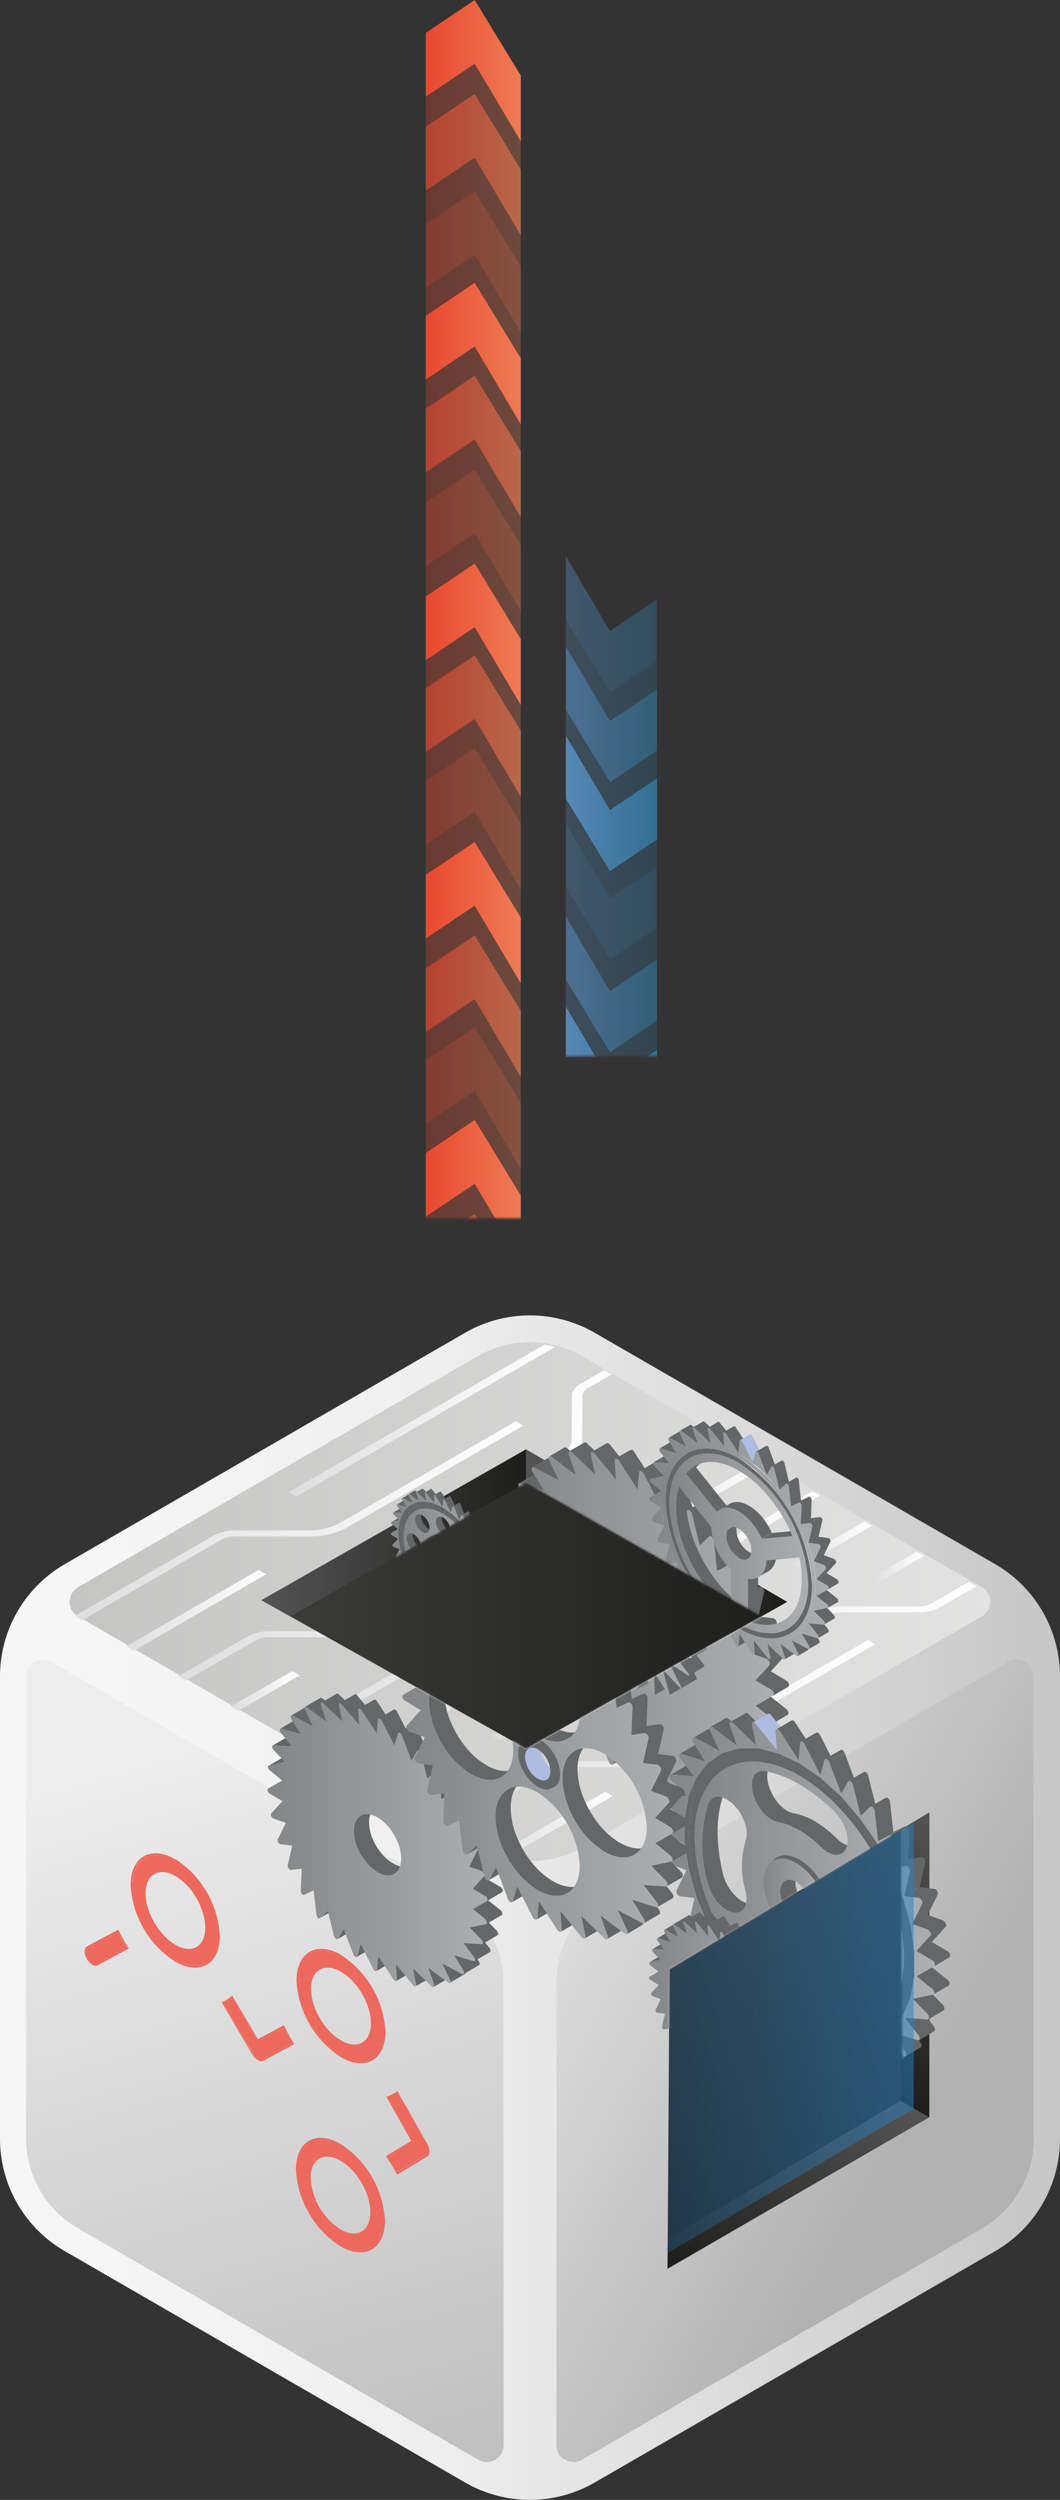<svg xmlns="http://www.w3.org/2000/svg" xmlns:xlink="http://www.w3.org/1999/xlink" viewBox="0 0 568.1 1339.3">
  <rect x="0" y="0" width="568.1" height="1339.3" fill="#333333" stroke="none"/>
  <defs>
    <linearGradient id="f" x1="317.8" x2="317.8" y1="565.8" y2="132.2" gradientUnits="userSpaceOnUse">
      <stop offset="0" stop-color="#fff"/>
      <stop offset=".6" stop-color="#1d1d1b"/>
    </linearGradient>
    <linearGradient id="i" x1="247.8" x2="247.8" y1="652.7" y2="-34.7" gradientUnits="userSpaceOnUse">
      <stop offset="0" stop-color="#fff"/>
      <stop offset=".7" stop-color="#1d1d1b"/>
    </linearGradient>
    <linearGradient id="l" x2="568.1" y1="1022.1" y2="1022.1" gradientUnits="userSpaceOnUse">
      <stop offset=".1" stop-color="#f6f6f6"/>
      <stop offset=".4" stop-color="#efefef"/>
      <stop offset=".7" stop-color="#dbdbdb"/>
      <stop offset="1" stop-color="#c6c6c6"/>
    </linearGradient>
    <linearGradient id="m" x1="37.3" x2="931.7" y1="858" y2="858" gradientUnits="userSpaceOnUse">
      <stop offset="0" stop-color="#c5c5c4"/>
      <stop offset="1" stop-color="#fbfbfb"/>
    </linearGradient>
    <linearGradient id="n" x1="95.2" x2="239.6" y1="938.2" y2="1450" gradientUnits="userSpaceOnUse">
      <stop offset="0" stop-color="#ededed"/>
      <stop offset="1" stop-color="#b2b2b2"/>
    </linearGradient>
    <linearGradient id="o" x1="184.9" x2="489.5" y1="972.4" y2="1138.8" gradientUnits="userSpaceOnUse">
      <stop offset="0" stop-color="#f6f6f6"/>
      <stop offset="1" stop-color="#b2b2b2"/>
    </linearGradient>
    <linearGradient id="a" x1="7781.8" x2="7924.7" y1="761.1" y2="761.1" gradientTransform="matrix(-1 0 0 1 8079.4 0)" gradientUnits="userSpaceOnUse">
      <stop offset="0" stop-color="#fff"/>
      <stop offset="1" stop-color="#dedede"/>
    </linearGradient>
    <linearGradient id="p" x1="7667.8" x2="7749" y1="806.1" y2="806.1" xlink:href="#a"/>
    <linearGradient id="q" x1="7584.2" x2="7611.5" y1="839.2" y2="839.2" xlink:href="#a"/>
    <linearGradient id="r" x1="7861.6" x2="7916" y1="845.6" y2="845.6" xlink:href="#a"/>
    <linearGradient id="s" x1="7799" x2="8039.2" y1="814.7" y2="814.7" xlink:href="#a"/>
    <linearGradient id="t" x1="7714.1" x2="7774.8" y1="859.2" y2="859.2" xlink:href="#a"/>
    <linearGradient id="u" x1="7936.8" x2="8011.6" y1="862.7" y2="862.7" xlink:href="#a"/>
    <linearGradient id="v" x1="7751.5" x2="7983.7" y1="817.2" y2="817.2" xlink:href="#a"/>
    <linearGradient id="w" x1="7918.8" x2="7955.6" y1="905.9" y2="905.9" xlink:href="#a"/>
    <linearGradient id="x" x1="7695.7" x2="7927.6" y1="849.6" y2="849.6" xlink:href="#a"/>
    <linearGradient id="y" x1="7556.3" x2="7815.1" y1="889.9" y2="889.9" xlink:href="#a"/>
    <linearGradient id="z" x1="7640" x2="7872" y1="881.9" y2="881.9" xlink:href="#a"/>
    <linearGradient id="A" x1="7610.3" x2="7844.2" y1="929.7" y2="929.7" xlink:href="#a"/>
    <linearGradient id="B" x1="7751" x2="7815.1" y1="978.1" y2="978.1" xlink:href="#a"/>
    <linearGradient id="C" x1="7612.1" x2="7655.4" y1="827.6" y2="827.6" xlink:href="#a"/>
    <linearGradient id="D" x1="7870.7" x2="7899.3" y1="940.8" y2="940.8" xlink:href="#a"/>
    <linearGradient id="c" x1="421.8" x2="140.1" y1="856.7" y2="856.7" gradientUnits="userSpaceOnUse">
      <stop offset="0" stop-color="#1d1d1b"/>
      <stop offset="1" stop-color="#3c3c3b"/>
    </linearGradient>
    <linearGradient id="b" x1="281.9" x2="140.1" y1="821.3" y2="821.3" gradientUnits="userSpaceOnUse">
      <stop offset="0" stop-color="#1d1d1b"/>
      <stop offset="1" stop-color="#555454"/>
    </linearGradient>
    <linearGradient id="E" x1="421.8" x2="281.9" y1="821.3" y2="821.3" xlink:href="#b"/>
    <linearGradient id="F" x1="162.8" x2="-119" y1="772.3" y2="772.3" gradientTransform="rotate(119.7 132 1051.3)" xlink:href="#c"/>
    <linearGradient id="G" x1="22.9" x2="-119" y1="736.9" y2="736.9" gradientTransform="rotate(119.7 132 1051.3)" xlink:href="#b"/>
    <linearGradient id="H" x1="162.8" x2="22.9" y1="736.9" y2="736.9" gradientTransform="rotate(119.7 132 1051.3)" xlink:href="#b"/>
    <filter id="d" width="664.6" height="716.1" x="41.9" y="630" color-interpolation-filters="sRGB" filterUnits="userSpaceOnUse">
      <feFlood flood-color="#fff" result="bg"/>
      <feBlend in="SourceGraphic" in2="bg"/>
    </filter>
    <mask id="I" width="664.6" height="716.1" x="41.9" y="630" maskUnits="userSpaceOnUse">
      <path fill="#1d1d1b" d="M155.7 866.2L282 936.8l140.2-78.6 88.8-48.3 195.6 36v408.9l-115.9 91.3L358 1198.2l125.6-72.3-.6-145.5-124.1 74.6-1 160.7-316-21.8L77 819.8 320.6 630l133.3 47.6 54.3 134.7-100 53.7-126.1-71.6-126.4 71.8z" filter="url(#d)"/>
    </mask>
    <linearGradient id="e" x1="269.6" x2="414.6" y1="871.4" y2="871.4" gradientUnits="userSpaceOnUse">
      <stop offset="0" stop-color="#848587"/>
      <stop offset="1" stop-color="#abafb2"/>
    </linearGradient>
    <linearGradient id="J" x1="312.8" x2="370.8" y1="871.2" y2="871.2" xlink:href="#e"/>
    <linearGradient id="K" x1="228.5" x2="246.3" y1="835.5" y2="835.5" xlink:href="#e"/>
    <linearGradient id="L" x1="209.5" x2="265.3" y1="835.5" y2="835.5" xlink:href="#e"/>
    <linearGradient id="M" x1="215.8" x2="259" y1="835.5" y2="835.5" xlink:href="#e"/>
    <linearGradient id="N" x1="143.4" x2="261.2" y1="988.4" y2="988.4" xlink:href="#e"/>
    <linearGradient id="O" x1="355.9" x2="501" y1="1016.3" y2="1016.3" xlink:href="#e"/>
    <linearGradient id="P" x1="372.3" x2="484.6" y1="1016.3" y2="1016.3" xlink:href="#e"/>
    <linearGradient id="Q" x1="409.3" x2="444" y1="1018.2" y2="1018.2" xlink:href="#e"/>
    <linearGradient id="R" x1="215.7" x2="360.8" y1="945.1" y2="945.1" xlink:href="#e"/>
    <linearGradient id="S" x1="347.9" x2="423.8" y1="1078.5" y2="1078.5" xlink:href="#e"/>
    <linearGradient id="T" x1="358.7" x2="433.2" y1="826.9" y2="826.9" xlink:href="#e"/>
    <linearGradient id="U" x1="354.3" x2="437.6" y1="826.9" y2="826.9" xlink:href="#e"/>
    <linearGradient id="V" x1="347.9" x2="444" y1="826.9" y2="826.9" xlink:href="#e"/>
    <clipPath id="W">
      <path fill="none" d="M45.1 1124.1l.5-156 184.8 106.7-.4 156.1-184.9-106.8z"/>
    </clipPath>
    <linearGradient id="X" x1="489.7" x2="358" y1="1091.8" y2="1091.8" gradientUnits="userSpaceOnUse">
      <stop offset="0" stop-color="#2581c4"/>
      <stop offset="1" stop-color="#2581c4" stop-opacity=".5"/>
    </linearGradient>
    <filter id="g" width="266.7" height="765.7" x="184.4" y="132.2" color-interpolation-filters="sRGB" filterUnits="userSpaceOnUse">
      <feFlood flood-color="#fff" result="bg"/>
      <feBlend in="SourceGraphic" in2="bg"/>
    </filter>
    <mask id="Y" width="266.7" height="765.7" x="184.4" y="132.2" maskUnits="userSpaceOnUse">
      <path fill="url(#f)" d="M184.4 132.2h266.7v433.6H184.4z" filter="url(#g)"/>
    </mask>
    <linearGradient id="h" x1="352.1" x2="303.3" y1="589.5" y2="589.5" gradientUnits="userSpaceOnUse">
      <stop offset="0" stop-color="#316f92"/>
      <stop offset="1" stop-color="#5788b7"/>
    </linearGradient>
    <linearGradient id="Z" x1="352.1" x2="303.3" y1="623.3" y2="623.3" xlink:href="#h"/>
    <linearGradient id="aa" x1="352.1" x2="303.3" y1="575.7" y2="575.7" xlink:href="#h"/>
    <linearGradient id="ab" x1="352.1" x2="303.3" y1="527.4" y2="527.4" xlink:href="#h"/>
    <linearGradient id="ac" x1="352.1" x2="303.3" y1="670.5" y2="670.5" xlink:href="#h"/>
    <linearGradient id="ad" x1="352.1" x2="303.3" y1="430.4" y2="430.4" xlink:href="#h"/>
    <linearGradient id="ae" x1="352.1" x2="303.3" y1="382.7" y2="382.7" xlink:href="#h"/>
    <linearGradient id="af" x1="352.1" x2="303.3" y1="334.5" y2="334.5" xlink:href="#h"/>
    <linearGradient id="ag" x1="352.1" x2="303.3" y1="477.5" y2="477.5" xlink:href="#h"/>
    <linearGradient id="ah" x1="352.1" x2="303.3" y1="814.4" y2="814.4" xlink:href="#h"/>
    <linearGradient id="ai" x1="352.1" x2="303.3" y1="766.7" y2="766.7" xlink:href="#h"/>
    <linearGradient id="aj" x1="352.1" x2="303.3" y1="718.5" y2="718.5" xlink:href="#h"/>
    <linearGradient id="ak" x1="352.1" x2="303.3" y1="861.5" y2="861.5" xlink:href="#h"/>
    <filter id="j" width="189.1" height="962.1" x="153.2" y="-34.7" color-interpolation-filters="sRGB" filterUnits="userSpaceOnUse">
      <feFlood flood-color="#fff" result="bg"/>
      <feBlend in="SourceGraphic" in2="bg"/>
    </filter>
    <mask id="al" width="189.1" height="962.1" x="153.2" y="-34.7" maskUnits="userSpaceOnUse">
      <path fill="url(#i)" d="M153.2-34.7h189.1v687.4H153.2z" filter="url(#j)"/>
    </mask>
    <linearGradient id="k" x1="653.2" x2="602.3" y1="2101.4" y2="2101.4" gradientTransform="rotate(180 440.7 1287)" gradientUnits="userSpaceOnUse">
      <stop offset="0" stop-color="#e9482f"/>
      <stop offset="1" stop-color="#ef7c54"/>
    </linearGradient>
    <linearGradient id="am" x1="653.2" x2="602.3" y1="2536" y2="2536" xlink:href="#k"/>
    <linearGradient id="an" x1="653.2" x2="602.3" y1="2485.7" y2="2485.7" xlink:href="#k"/>
    <linearGradient id="ao" x1="653.2" x2="602.3" y1="2384.5" y2="2384.5" xlink:href="#k"/>
    <linearGradient id="ap" x1="653.2" x2="602.3" y1="2334.7" y2="2334.7" xlink:href="#k"/>
    <linearGradient id="aq" x1="653.2" x2="602.3" y1="2284.4" y2="2284.4" xlink:href="#k"/>
    <linearGradient id="ar" x1="653.2" x2="602.3" y1="2433.6" y2="2433.6" xlink:href="#k"/>
    <linearGradient id="as" x1="653.2" x2="602.3" y1="1985.7" y2="1985.7" xlink:href="#k"/>
    <linearGradient id="at" x1="653.2" x2="602.3" y1="1935.9" y2="1935.9" xlink:href="#k"/>
    <linearGradient id="au" x1="653.2" x2="602.3" y1="1885.6" y2="1885.6" xlink:href="#k"/>
    <linearGradient id="av" x1="653.2" x2="602.3" y1="2034.8" y2="2034.8" xlink:href="#k"/>
    <linearGradient id="aw" x1="653.2" x2="602.3" y1="1784.4" y2="1784.4" xlink:href="#k"/>
    <linearGradient id="ax" x1="653.2" x2="602.3" y1="1734.7" y2="1734.7" xlink:href="#k"/>
    <linearGradient id="ay" x1="653.2" x2="602.3" y1="1684.4" y2="1684.4" xlink:href="#k"/>
    <linearGradient id="az" x1="653.2" x2="602.3" y1="1833.6" y2="1833.6" xlink:href="#k"/>
    <linearGradient id="aA" x1="653.2" x2="602.3" y1="2184.9" y2="2184.9" xlink:href="#k"/>
    <linearGradient id="aB" x1="653.2" x2="602.3" y1="2135.2" y2="2135.2" xlink:href="#k"/>
    <linearGradient id="aC" x1="653.2" x2="602.3" y1="2084.9" y2="2084.9" xlink:href="#k"/>
    <linearGradient id="aD" x1="653.2" x2="602.3" y1="2234.1" y2="2234.1" xlink:href="#k"/>
  </defs>
  <path fill="url(#l)" d="M0 898.2A69.5 69.5 0 0 1 34.7 838l214.6-124a69.5 69.5 0 0 1 69.4 0l214.7 124a69.5 69.5 0 0 1 34.7 60v248a69.5 69.5 0 0 1-34.7 60l-214.7 124a69.5 69.5 0 0 1-69.4 0L34.7 1206a69.5 69.5 0 0 1-34.7-60z"/>
  <path fill="url(#m)" d="M41.8 850.3l214.6-123.9a55.4 55.4 0 0 1 55.3 0l214.6 124a9 9 0 0 1 0 15.5L311.7 990a57.4 57.4 0 0 1-55.3 0l-214.6-124a9 9 0 0 1 0-15.6z"/>
  <path fill="url(#n)" d="M269.9 1310c0 6.2-5.4 9-9 9a8.7 8.7 0 0 1-4.5-1.2l-214.6-124A55.4 55.4 0 0 1 14 1146V898.2a9 9 0 0 1 9-9 8.8 8.8 0 0 1 4.5 1.2l214.7 124a55.4 55.4 0 0 1 27.6 47.8z"/>
  <path fill="url(#o)" d="M554 1146a55.4 55.4 0 0 1-27.7 47.9l-214.6 124a8.7 8.7 0 0 1-4.5 1.1c-3.7 0-9-2.8-9-9v-247.8a55.4 55.4 0 0 1 27.6-47.9l214.6-124a8.8 8.8 0 0 1 4.5-1.2 9 9 0 0 1 9 9z"/>
  <g style="isolation:isolate">
    <path fill="url(#a)" d="M154.7 799.4l4 2.4 138.8-80.2-5.7-1.2-137.1 79z"/>
    <path fill="url(#p)" d="M330.3 827.3l4 2.3 77.2-44.6-4-2.3-77.2 44.6z"/>
    <path fill="url(#q)" d="M467.9 844.7l3.9 2.4 23.4-13.5-4-2.3-23.3 13.4z"/>
    <path fill="url(#r)" d="M163.4 859l4 2.3 50.4-29-4-2.4-50.4 29.1z"/>
    <path fill="url(#s)" d="M40.1 865.7l4 2.3 74.6-43.2a15 15 0 0 1 7.1-1.7h40c7.5 0 14.9-1.7 20.2-4.8l94.4-54.5-4-2.3L182 816a33.4 33.4 0 0 1-16.2 3.9h-40a23 23 0 0 0-11 2.6z"/>
    <path fill="url(#t)" d="M304.6 874.4l4 2.3 56.7-32.7-4-2.3-56.7 32.7z"/>
    <path fill="url(#u)" d="M67.8 882l4 2.3 70.8-40.9-4-2.3L67.8 882z"/>
    <path fill="url(#v)" d="M311.1 741.4c-2.9 1.7-4.6 4-4.6 6.4l-.1 23.2c0 3.5-2.5 7-6.8 9.4l-53.5 30.9c-3 1.7-4.6 4-4.6 6.4l-.1 23.1c0 3.5-2.5 7-6.8 9.4l-34.3 19.9a33.5 33.5 0 0 1-16.3 3.8h-40a23 23 0 0 0-11 2.7L95.7 898l4 2.3 37.3-21.5a14.8 14.8 0 0 1 7-1.7h40c7.5 0 14.9-1.8 20.2-4.8l34.4-19.9c5.3-3 8.4-7.3 8.4-11.7l.1-23.1c0-1.5 1.1-3 3-4.1l53.5-31c5.3-3 8.4-7.2 8.4-11.6l.2-23.1c0-1.6 1-3 3-4.2l12.7-7.3-4-2.3z"/>
    <path fill="url(#w)" d="M123.7 914.2l4 2.3 32.9-18.9-4-2.3-32.9 18.9z"/>
    <path fill="url(#x)" d="M294 816c-3 1.6-4.6 4-4.6 6.4l-.1 23.1c0 3.5-2.6 6.9-6.8 9.4l-130.7 75.5 4 2.3 130.7-75.5c5.3-3 8.3-7.3 8.4-11.7l.1-23.1c0-1.6 1-3 3-4.2l85.6-49.4-4-2.3z"/>
    <path fill="url(#y)" d="M264.2 930l4 2.3L288 921a33.7 33.7 0 0 1 16.2-3.9h40a23 23 0 0 0 11-2.6l81-46.8a33.4 33.4 0 0 1 16.2-3.9h40a23 23 0 0 0 11.1-2.6l19.6-11.3-4-2.3-19.6 11.3a14.8 14.8 0 0 1-7 1.7h-40c-7.6 0-15 1.7-20.3 4.8l-81 46.8a14.7 14.7 0 0 1-7 1.7h-40c-7.5 0-14.9 1.7-20.2 4.8z"/>
    <path fill="url(#z)" d="M239.9 911.8c-5.3 3-8.4 7.3-8.4 11.7l-.2 23.1c0 1.5-1 3-3 4.1l-21 12 4 2.2 21-11.9c3-1.7 4.7-4 4.7-6.4l.1-23.1c0-3.5 2.5-7 6.8-9.4l27.6-16a33.4 33.4 0 0 1 16.2-3.9h40a23 23 0 0 0 11-2.6L390 862c3-1.7 4.6-4 4.6-6.4l.2-23.2c0-3.5 2.4-6.9 6.7-9.3l37.9-22-4-2.2-37.9 21.9c-5.3 3-8.4 7.3-8.4 11.6l-.1 23.2c0 1.5-1.1 3-3 4.1l-51.2 29.6a14.8 14.8 0 0 1-7.1 1.7h-40c-7.5 0-14.9 1.7-20.2 4.8z"/>
    <path fill="url(#A)" d="M235.2 978.5l4 2.3 57-32.4a14.6 14.6 0 0 1 7.1-1.7h40c7.5 0 14.9-1.7 20.2-4.8l105.6-61-4-2.2-105.6 60.9a33.3 33.3 0 0 1-16.2 3.9h-40a23 23 0 0 0-11 2.6z"/>
    <path fill="url(#B)" d="M264.3 994.5l5.1 1.8 59-34.1-4-2.3-60.1 34.6z"/>
  </g>
  <path fill="url(#C)" d="M423.9 837.8l4 2.3 39.4-22.7-4-2.3-39.4 22.7z"/>
  <path fill="url(#D)" d="M180.1 946.7l3.9 2.3 24.6-14.2-3.9-2.3-24.6 14.2z"/>
  <path fill="url(#c)" d="M140.1 857.3l141.8-80.8 139.9 81.7-139.9 78.6-141.8-79.5z"/>
  <path fill="url(#b)" d="M281.9 776.5v17.7L155.6 866l-15.5-8.7 141.8-80.8z"/>
  <path fill="url(#E)" d="M421.8 858.2l-139.9-81.7v17.7L408 866l13.8-7.8z"/>
  <path fill="url(#F)" d="M498.1 971l-.1 163.3-140.2 81.1 1-160.4 139.3-84z"/>
  <path fill="url(#G)" d="M498 1134.3l-15.4-8.8.2-145.2 15.3-9.3-.1 163.3z"/>
  <path fill="url(#H)" d="M357.8 1215.4l140.2-81.1-15.4-8.8-124.7 74-.1 15.9z"/>
  <g mask="url(#I)">
    <path fill="#646768" d="M309.3 914.8l-5 4.8a.7.7 0 0 1-.2.1l8.2-4.8a.8.8 0 0 0 .1 0l5.1-4.9zM316 933.3a.8.8 0 0 1-.3.3l8.2-4.8a.7.7 0 0 0 .3-.3l3.8-6.5-8.2 4.8zM328.7 944.9a.8.8 0 0 1-.4.5l8.2-4.9a.8.8 0 0 0 .4-.4l2.3-8-8.2 4.7zM341.8 954a1 1 0 0 1-.4.7l8.2-4.8a1 1 0 0 0 .4-.8l.8-9.2-8.2 4.8zM278.5 814.4l-8.2 4.8a.7.7 0 0 1 .2-.1l10.8-2.3 8.2-4.8-10.8 2.3a.7.7 0 0 0-.2 0zM270 834.2l9.3-5.3 8.2-4.8-9.3 5.3-8.2 4.8zM354.2 950l.7 10.1a1 1 0 0 1-.4 1.1l8.2-4.8a1 1 0 0 0 .4-1l-.7-10.2zM281.2 801l-8.2 4.8a.7.7 0 0 1 .4 0l12 .8 8.3-4.8-12-.9a.8.8 0 0 0-.5.1zM373.5 947.9l-8.2 4.8 2.3 10.7c.1.7 0 1.1-.4 1.3l8.3-4.8c.3-.2.5-.6.3-1.3zM384 947.8l-8.3 4.8 3.7 10.9c.3.8.2 1.4-.2 1.6l8.2-4.8c.4-.2.5-.8.2-1.7zM286.3 789.9l-8.2 4.8a.8.8 0 0 1 .6 0l12.8 3.9 8.2-4.8-12.8-4a.8.8 0 0 0-.6 0zM419 929.3v-.1L411 921l-8.2 4.8 7.8 8 .1.2a3.4 3.4 0 0 1 .6.8c.3.8.3 1.6-.2 2l-4.2-5.6-8.2 4.8 7 9.3a3.4 3.4 0 0 1 .5.7 1.6 1.6 0 0 1-.1 1.9l-5.3-8.7-8.2 4.8.5.8-8.3 4.8 5 10.7h.1c.4 1 .3 1.8-.2 2l8.3-4.8c.4-.2.5-1 .1-2l-5-10.7 5.7 9.4a4.1 4.1 0 0 1 .2.4c.4 1 .3 1.7-.2 2l8.3-4.8c.4-.3.5-1.1.1-2a3.6 3.6 0 0 0-.2-.4l-.9-1.5 8.2-4.8c.4-.2.5-1 .1-1.9a3.4 3.4 0 0 0-.4-.7l-2.9-3.7 8.2-4.8c.5-.3.5-1.1.2-2a3.3 3.3 0 0 0-.6-.8zM421.8 916a3 3 0 0 0-.4-.4l-8.3-6.6-8.2 4.8 8.3 6.6a2.9 2.9 0 0 1 .4.4 3.3 3.3 0 0 1 .5.8c.3.8.3 1.7-.2 2l8.2-4.9c.5-.3.6-1.1.2-2a3.3 3.3 0 0 0-.5-.7z"/>
    <path fill="#646768" d="M374.9 827.9l7-4a3.2 3.2 0 0 1 .3.5 2.8 2.8 0 0 1 .3.9l1.7 16 6.3-3a1 1 0 0 1 .9.2 2.6 2.6 0 0 1 .6.5 3.4 3.4 0 0 1 .5.9 2.6 2.6 0 0 1 .3 1l-.7 14.9 7.2-1a1.1 1.1 0 0 1 .7.2 2.5 2.5 0 0 1 .6.5 3.5 3.5 0 0 1 .6.9 2.3 2.3 0 0 1 .2 1.4l-3 13 7.8 1a1.4 1.4 0 0 1 .5.2 2.3 2.3 0 0 1 .6.5 3.3 3.3 0 0 1 .5.9 2 2 0 0 1 .1 1.6l-5.3 10.8 8.3 3a3.1 3.1 0 0 1 .8.7 3.6 3.6 0 0 1 .6.9 1.6 1.6 0 0 1 0 1.7l-7.5 8.2 8.5 4.9a2.5 2.5 0 0 1 .6.5 3.2 3.2 0 0 1 .5.8c.3.8.3 1.7-.2 2l8.2-4.8c.6-.3.6-1.2.2-2a3.2 3.2 0 0 0-.5-.8 2.5 2.5 0 0 0-.6-.5l-8.4-5 7.4-8.1a1.6 1.6 0 0 0 0-1.7 3.6 3.6 0 0 0-.6-1 3.2 3.2 0 0 0-.8-.6l-8.3-3 5.4-10.8a2 2 0 0 0-.1-1.6 3.4 3.4 0 0 0-.6-1 2.5 2.5 0 0 0-.6-.4 1.4 1.4 0 0 0-.5-.2l-7.9-1 3-13a2.3 2.3 0 0 0-.1-1.4 3.4 3.4 0 0 0-.6-.9 2.4 2.4 0 0 0-.6-.5 1.1 1.1 0 0 0-.7-.2l-7.2 1 .7-14.8a2.5 2.5 0 0 0-.2-1.1 3.4 3.4 0 0 0-.6-.9 2.6 2.6 0 0 0-.6-.5 1 1 0 0 0-1-.1l-6.2 3-1.7-16.1a2.8 2.8 0 0 0-.3-.9 3.4 3.4 0 0 0-.5-.8 2.5 2.5 0 0 0-.6-.5 1 1 0 0 0-1-.1l-5.6 3.3-3.7-15.2a3.3 3.3 0 0 0-.2-.5 3.2 3.2 0 0 0-.5-.8 2.5 2.5 0 0 0-.6-.6 1 1 0 0 0-1 0l-5.4 3.1-5-13.3v-.2a3.3 3.3 0 0 0-.6-.8 2.5 2.5 0 0 0-.6-.5 1 1 0 0 0-1-.1l-5.4 3.1-5.6-11.1a3.5 3.5 0 0 0-.5-.7 2.5 2.5 0 0 0-.6-.5 1 1 0 0 0-1-.1l-5.5 3.2-5.7-8.8a3.7 3.7 0 0 0-.3-.4 2.5 2.5 0 0 0-.6-.5 1 1 0 0 0-1 0l-6 3.4-5-6.3-.1-.1a2.5 2.5 0 0 0-.6-.5 1 1 0 0 0-1-.1l-6.6 3.8-4.4-4.1a1 1 0 0 0-1-.1l-7.5 4.4-2.2-1.6a1 1 0 0 0-1-.1l-8.2 4.8a1 1 0 0 1 1 0l6.7 5-7.6-4a1 1 0 0 0-1 0l-8.2 4.8a1 1 0 0 1 1 0l13 7 7.4-4.4 1.9 1.5 6.5-3.9 3.9 3.7 6-3.5 5.1 6.2 6-3.4 5.6 8.7 6-3.4 5.6 11.3 6.1-3.6 5.1 13.6 6.6-3.8z"/>
    <path fill="url(#e)" d="M413.3 905.2l-8.5-5 7.5-8.1c.6-.7 0-2.6-1.4-3.3l-8.3-3L408 875c.5-.9-.3-2.5-1.2-3a1.4 1.4 0 0 0-.5-.2l-7.9-1 3-13a3 3 0 0 0-1.3-2.8 1.1 1.1 0 0 0-.7-.2l-7.2 1 .7-14.8a3 3 0 0 0-1.4-2.5 1 1 0 0 0-1-.1l-6.2 3-1.7-16.1a3 3 0 0 0-1.4-2.2.9.9 0 0 0-1.1 0l-5.1 4.8-4.1-16.8a3 3 0 0 0-1.4-1.9c-.4-.2-1-.2-1.2.2l-3.8 6.5-6.3-16.9a3 3 0 0 0-1.2-1.5c-.6-.4-1.2-.3-1.4.4l-2.3 8-8.3-16.5a2.9 2.9 0 0 0-1-1.2c-.8-.4-1.4-.3-1.5.6l-.8 9.2-10-15.5a2.7 2.7 0 0 0-1-.9c-.7-.4-1.4-.1-1.3 1l.7 10.1-11.4-14a2.5 2.5 0 0 0-.7-.6c-.8-.5-1.6 0-1.3 1.3l2.3 10.6-12.9-12.3c-1-.6-1.7.2-1.2 1.6l3.7 10.9-13.2-9.8c-1-.7-1.8.4-1 2l5 10.6-13.1-6.9c-1.3-.6-1.8.8-1 2.3l6.3 10.2-12.8-4c-1.2-.3-1.4 1.4-.4 2.7l7.1 9.3-12-.8c-1.1-.1-1 1.8 0 3l8 8-11 2.3c-1 .2-.6 2.2.6 3.2l8.3 6.6-9.3 5.3c-1 .5-.3 2.6 1 3.3l8.4 5-7.5 8.1c-.6.7 0 2.6 1.4 3.3l8.3 3-5.4 10.8c-.4.9.4 2.5 1.3 3a1.4 1.4 0 0 0 .5.2l7.9 1-3 13a3 3 0 0 0 1.3 2.8 1.1 1.1 0 0 0 .7.2l7.2-1-.7 14.8a3 3 0 0 0 1.4 2.5 1 1 0 0 0 1 .1l6.2-3 1.7 16.2a3 3 0 0 0 1.4 2.1.9.9 0 0 0 1.1 0l5.1-4.8 4.1 16.8a3 3 0 0 0 1.4 1.9c.4.3 1 .3 1.2-.2l3.8-6.5 6.3 17a3 3 0 0 0 1.2 1.4c.6.4 1.2.3 1.4-.3l2.3-8 8.3 16.5a2.8 2.8 0 0 0 1 1.2c.7.3 1.4.2 1.5-.7l.8-9.2 10 15.5a2.7 2.7 0 0 0 1 .9c.7.4 1.4.1 1.3-1l-.7-10 11.4 14a2.5 2.5 0 0 0 .7.5c.8.5 1.6 0 1.3-1.2l-2.3-10.7 12.4 12a2.6 2.6 0 0 0 .5.4c1 .5 1.7-.3 1.2-1.6l-3.7-11 13.2 9.8c1 .7 1.8-.4 1-1.9l-5-10.7 13.1 6.9c1.3.6 1.8-.8 1-2.3l-6.3-10.2 12.8 4c1.2.4 1.4-1.3.4-2.7l-7.1-9.3 12 .9c1.1 0 1-1.8 0-3l-8-8.1 11-2.3c1-.2.6-2.2-.6-3.2l-8.3-6.6 9.3-5.3c.9-.5.3-2.6-1-3.3z"/>
    <path fill="#646768" d="M378.9 882.9a1 1 0 0 0-.1-.2.8.8 0 0 0-.2-.2l-7.3-6.4 6.2-3.6v-.6a1.1 1.1 0 0 0-.1-.3 1 1 0 0 0-.3-.2l-10.1-5.2 6.4-5.3c.2-.1.2-.4.1-.6a1 1 0 0 0-.2-.2.6.6 0 0 0-.1-.2.4.4 0 0 0-.2 0l-9.5-1.3 3.7-8.7a.5.5 0 0 0 0-.6 1.1 1.1 0 0 0-.2-.2.8.8 0 0 0-.1-.2.3.3 0 0 0-.3 0l-7.9 2.9.6-11.4a.7.7 0 0 0 0-.4 1 1 0 0 0-.2-.2.8.8 0 0 0-.2-.2.3.3 0 0 0-.3 0l-6.2 3.6-1.9-9.7a.8.8 0 0 0 0-.2.9.9 0 0 0-.2-.3.7.7 0 0 0-.2-.1.3.3 0 0 0-.3 0l-5.6 3.2-2.6-6.2v-.2a1 1 0 0 0-.1-.2.7.7 0 0 0-.2-.1.3.3 0 0 0-.3 0l-5.6 3.2-1.8-2.8a1.2 1.2 0 0 0-.1-.2.6.6 0 0 0-.2-.2.3.3 0 0 0-.3 0l-6.2 3.6h-.1l-8.3 4.8v.6a1 1 0 0 0 0 .1l1.5 3-5.5 3.2c-.2.1-.2.3 0 .6a1 1 0 0 0 0 .2l4 5.3-5.5 3.3v.6a.8.8 0 0 0 .1.2.7.7 0 0 0 .2.1l7.3 6.5-.3.1-5.9 3.5c-.2 0-.1.3 0 .6a1 1 0 0 0 .1.2.8.8 0 0 0 .2.2l10.2 5.2-6.4 5.4c-.2 0-.2.3-.1.5a1 1 0 0 0 .2.3.6.6 0 0 0 .1.1.4.4 0 0 0 .2.1l9.5 1.2-3.7 8.8a.5.5 0 0 0 0 .5 1 1 0 0 0 .2.3.7.7 0 0 0 .1.1.3.3 0 0 0 .3 0l7.9-2.8 8.2-4.8-7.9 2.8a.3.3 0 0 1-.3 0 .7.7 0 0 1-.1-.1 1 1 0 0 1-.2-.3.5.5 0 0 1 0-.5l3.3-8a20.5 20.5 0 0 0 2.2 3.2 15.3 15.3 0 0 0 3.8 3.2c2.4 1.4 4.5 1.5 6 .6l8.3-4.8c-1.6.9-3.7.8-6.1-.6a15.3 15.3 0 0 1-3.8-3.2 20.8 20.8 0 0 1-3.3-5.3 16.3 16.3 0 0 1-1.5-6.4c0-2.8 1-4.7 2.5-5.6l-8.2 4.8c-1.5 1-2.5 2.9-2.5 5.6a16.3 16.3 0 0 0 1.5 6.5l.6 1.1-8.5-1.1a.4.4 0 0 1-.3 0 .7.7 0 0 1-.1-.2 1 1 0 0 1-.2-.3v-.5l6.5-5.4-7.9-4 6.1-3.6-4.7-4.1 4.7-2.8-2.3-3 4.2-2.5-.4-.7.5.8 4.2-2.5 1.5 3.6 4.7-2.7 1.2 6.2 6.2-3.6-.5 9 7.8-2.9a.3.3 0 0 1 .3 0 .7.7 0 0 1 .2.2 1 1 0 0 1 .2.3.5.5 0 0 1 0 .5l-3.7 8.7 9.4 1.3a.4.4 0 0 1 .3 0 .6.6 0 0 1 .1.2 1 1 0 0 1 .2.2v.6l-6.5 5.3 7.9 4.1-6.1 3.6 4.7 4-4.7 2.8 2.3 3-4.2 2.5.6 1.2-.6.3-.1-1.5-7 4.1 1.3-5.3-4.7 2.8-1.2-6.2-8.3 4.8-3.6 4.4-2.6 1.5a.7.7 0 0 0 0 .4 1 1 0 0 0 .2.3.8.8 0 0 0 .2.1.3.3 0 0 0 .3 0l6.2-3.6 1.9 9.7 1.1-.6-1.1.6a.9.9 0 0 0 .2.5.8.8 0 0 0 .2.2.3.3 0 0 0 .3 0l8.2-4.8a.3.3 0 0 0 .1-.2l.2-.8.4 8.4-.8.4a.7.7 0 0 0 0 .1 1 1 0 0 0 .2.2.7.7 0 0 0 .2.2.3.3 0 0 0 .3 0l7-4.1 1 3.3-.6.4a1.1 1.1 0 0 0 .1.2.6.6 0 0 0 .2.1.3.3 0 0 0 .3 0l6.2-3.6h.1l8.2-4.8c.2 0 .2-.3.1-.5a1 1 0 0 0 0-.2l-1.5-2.9 5.5-3.2c.2-.1.2-.4 0-.6a1 1 0 0 0 0-.3.2.2 0 0 0-.1 0l-4-5.3 5.6-3.2v-.6z"/>
    <path fill="url(#J)" d="M370.4 887.3l-9.8-8.6 8.5-1.4c.5 0 .3-.8-.2-1l-10.1-5.3 6.4-5.3c.3-.1 0-.8-.2-1a.4.4 0 0 0-.3 0l-9.4-1.3 3.7-8.7c.2-.3 0-.8-.4-1a.3.3 0 0 0-.3 0l-7.8 2.9.6-11.4a.9.9 0 0 0-.4-.8h-.4l-5.5 6.8-2.5-12.9a.9.9 0 0 0-.4-.6c-.2-.1-.4-.1-.4.2l-2.6 9.8-5.5-13a.9.9 0 0 0-.3-.5c-.3-.2-.5 0-.4.3l.5 12-7.8-12a.8.8 0 0 0-.3-.3c-.3-.1-.6 0-.4.5l3.7 13.1-9.5-9.7a.8.8 0 0 0-.2-.2c-.3-.2-.5.1-.2.6l6.4 12.8-10.3-6.6c-.4-.2-.5.4-.1.8l8.5 11.3-9.8-2.7c-.5-.2-.5.6 0 1l9.8 8.6-8.6 1.4c-.4 0-.2.7.3 1l10.1 5.2-6.4 5.4c-.4 0-.1.7.2 1a.4.4 0 0 0 .2 0l9.5 1.2-3.7 8.8c-.2.3 0 .8.3 1a.3.3 0 0 0 .3 0l7.9-3-.6 11.4a.9.9 0 0 0 .4.8h.3l5.5-6.7 2.6 12.8a.9.9 0 0 0 .4.7c.2 0 .4 0 .4-.2l2.6-9.9 5.4 13a.9.9 0 0 0 .4.6c.3.1.5 0 .4-.4l-.5-12 7.8 12a.8.8 0 0 0 .3.3c.3.2.5 0 .3-.5l-3.6-13 9.4 9.7a.8.8 0 0 0 .2.2c.4.2.6-.2.3-.7l-6.4-12.8 10.2 6.7c.4.2.6-.4.2-.9l-8.5-11.3 9.8 2.8c.5.2.5-.6 0-1zm-28.3-6a19 19 0 0 1-8.6-15c0-5.4 3.9-7.6 8.6-4.9a19 19 0 0 1 8.6 15c0 5.4-3.9 7.6-8.6 4.9"/>
    <path fill="#646768" d="M240.6 838.3a7.2 7.2 0 0 1-1.8-1.5 9.9 9.9 0 0 1-1.6-2.5 7.8 7.8 0 0 1-.7-3 2.9 2.9 0 0 1 1.2-2.6l-3.2 1.8a2.9 2.9 0 0 0-1.2 2.6 7.7 7.7 0 0 0 .7 3.1 9.9 9.9 0 0 0 1.6 2.5 7.2 7.2 0 0 0 1.8 1.5 2.9 2.9 0 0 0 2.9.3l3.1-1.9a2.9 2.9 0 0 1-2.8-.3zM218 807.5l3-1.9-4.8-1.5a.3.3 0 0 0-.3 0l-3.1 1.9a.3.3 0 0 1 .2 0zM259 867.9l-2-4.1-3.1 1.8 2 4.2c.1.3 0 .6-.1.7l3.1-1.8c.2-.1.3-.4.1-.8z"/>
    <path fill="#646768" d="M240.5 856.1a6.8 6.8 0 0 1-1.7-1.4 9.3 9.3 0 0 1-1.4-2.3 7.3 7.3 0 0 1-.7-3 2.8 2.8 0 0 1 1-2.3c5.3 3 9.6.4 9.6-5.8a22 22 0 0 0-9.9-17.3c-5.3-3-9.7-.7-9.9 5.3a2.8 2.8 0 0 1-2.6-.3 6.8 6.8 0 0 1-1.6-1.4 9.3 9.3 0 0 1-1.5-2.4 7.3 7.3 0 0 1-.7-2.9 2.7 2.7 0 0 1 1.1-2.4l-3.1 1.8a2.7 2.7 0 0 0-1.1 2.5 7.3 7.3 0 0 0 .6 2.9 9.2 9.2 0 0 0 1.5 2.3 6.8 6.8 0 0 0 1.7 1.4 2.7 2.7 0 0 0 2.7.3l3-1.8v.4a22 22 0 0 0 9.9 17.3l.3.1-3 1.8a2.7 2.7 0 0 0-1.2 2.4 7.3 7.3 0 0 0 .7 3 9.2 9.2 0 0 0 1.5 2.3 6.8 6.8 0 0 0 1.6 1.4 2.7 2.7 0 0 0 2.8.2l3.1-1.8a2.7 2.7 0 0 1-2.7-.3zm-12-25.8c0-5.7 4-8 9-5.1 4.9 2.8 8.8 9.8 8.8 15.5 0 5.7-4 8-9 5.1-4.9-2.9-8.8-9.8-8.8-15.5zM258.9 847.4a2.7 2.7 0 0 1-2.7-.3 6.7 6.7 0 0 1-1.7-1.4 9.2 9.2 0 0 1-1.5-2.3 7.3 7.3 0 0 1-.6-2.9 2.7 2.7 0 0 1 1-2.5l-3 1.9a2.7 2.7 0 0 0-1.2 2.5 7.3 7.3 0 0 0 .7 2.8 9.3 9.3 0 0 0 1.4 2.4 6.8 6.8 0 0 0 1.7 1.4 2.7 2.7 0 0 0 2.7.2z"/>
    <path fill="#646768" d="M229.5 844.4a6.8 6.8 0 0 1-1.7-1.4 9 9 0 0 1-1-1.5 9.2 9.2 0 0 1-.5-.8c-1-2.4-.8-4.6.5-5.4l-3.2 1.9c-1.3.7-1.4 3-.4 5.3a9.4 9.4 0 0 0 .4.9 9.2 9.2 0 0 0 1 1.4 6.8 6.8 0 0 0 1.7 1.5 2.7 2.7 0 0 0 2.7.2l3.2-1.8a2.7 2.7 0 0 1-2.7-.3zM251.6 857.2a6.8 6.8 0 0 1-1.7-1.4 9.1 9.1 0 0 1-1-1.4 9.7 9.7 0 0 1-.5-.9c-1-2.3-.8-4.6.5-5.4l-3.2 1.9c-1.3.8-1.5 3-.4 5.3a9.3 9.3 0 0 0 .4 1 9 9 0 0 0 1 1.4 6.8 6.8 0 0 0 1.7 1.4 2.7 2.7 0 0 0 2.7.3l3.2-1.9a2.7 2.7 0 0 1-2.7-.3zM223.7 817.8a9.1 9.1 0 0 0 1 1.5 6.8 6.8 0 0 0 1.7 1.4 2.7 2.7 0 0 0 2.7.3l3.1-1.9a2.7 2.7 0 0 1-2.7-.2 6.8 6.8 0 0 1-1.6-1.5 9 9 0 0 1-1-1.4 9.4 9.4 0 0 1-.5-.9c-1-2.3-.9-4.6.5-5.3l-3.2 1.8c-1.3.8-1.5 3-.5 5.4a9.2 9.2 0 0 0 .5.8zM235.8 820.4a6.8 6.8 0 0 0 1.6 1.4 2.7 2.7 0 0 0 2.8.3l3.1-1.8a2.7 2.7 0 0 1-2.7-.3 6.8 6.8 0 0 1-1.7-1.4 9.2 9.2 0 0 1-1.4-2.4 7.3 7.3 0 0 1-.7-2.8 2.7 2.7 0 0 1 1.1-2.5l-3.1 1.8a2.7 2.7 0 0 0-1.2 2.5 7.3 7.3 0 0 0 .7 2.9 9.3 9.3 0 0 0 1.5 2.3zM245.8 830.7a9.1 9.1 0 0 0 1 1.4 6.8 6.8 0 0 0 1.7 1.4 2.7 2.7 0 0 0 2.7.3l3.1-1.8a2.7 2.7 0 0 1-2.7-.3 6.8 6.8 0 0 1-1.6-1.4 9.2 9.2 0 0 1-1-1.5 9.6 9.6 0 0 1-.5-.9c-1-2.3-.9-4.5.5-5.3l-3.2 1.8c-1.3.8-1.5 3-.5 5.4a9.3 9.3 0 0 0 .5.9z"/>
    <path fill="#646768" d="M268 852.7a1.2 1.2 0 0 0 0-.2l-3.3-2.5-.6.3.1-.4v-1.7l.6.3a1 1 0 0 1 .2.2 1.3 1.3 0 0 1 .2.3c.2.3.2.7 0 .8l3.1-1.9c.2 0 .2-.4 0-.7a1.3 1.3 0 0 0-.1-.3 1 1 0 0 0-.2-.2l-3.3-2 2.9-3a.6.6 0 0 0 0-.7 1.3 1.3 0 0 0-.2-.4 1.2 1.2 0 0 0-.4-.3l-3.1-1.1 2-4.2a.8.8 0 0 0 0-.6 1.3 1.3 0 0 0-.2-.3 1 1 0 0 0-.3-.2.5.5 0 0 0-.2 0l-3-.5 1.2-5a.9.9 0 0 0-.1-.5 1.3 1.3 0 0 0-.2-.4 1 1 0 0 0-.2-.2.4.4 0 0 0-.3 0l-2.8.3.3-5.6a1 1 0 0 0-.1-.5 1.3 1.3 0 0 0-.2-.3 1 1 0 0 0-.3-.2.4.4 0 0 0-.3 0l-2.4 1-.7-6.1a1.1 1.1 0 0 0 0-.3 1.3 1.3 0 0 0-.3-.3 1 1 0 0 0-.2-.2.4.4 0 0 0-.4 0l-2.2 1.2-1.4-5.8a1.2 1.2 0 0 0 0-.2 1.2 1.2 0 0 0-.3-.4 1 1 0 0 0-.2-.2.4.4 0 0 0-.4 0l-2 1.2-2-5.1a1.3 1.3 0 0 0-.2-.4 1 1 0 0 0-.2-.2.4.4 0 0 0-.4 0l-2.1 1.2-2.2-4.3a1.3 1.3 0 0 0-.1-.3 1 1 0 0 0-.3-.2.4.4 0 0 0-.4 0l-2.1 1.2-2.2-3.4a1.3 1.3 0 0 0-.1-.1 1 1 0 0 0-.2-.2.4.4 0 0 0-.4 0l-2.3 1.3-2-2.4a1 1 0 0 0-.2-.3.4.4 0 0 0-.4 0l-2.5 1.5-1.7-1.6a.4.4 0 0 0-.4 0l-2.9 1.6-.8-.6a.4.4 0 0 0-.4 0l-3.2 1.8a.4.4 0 0 1 .4 0l2.6 2-3-1.6a.4.4 0 0 0-.3 0l-3.2 1.9a.4.4 0 0 1 .4 0l5 2.6 2.8-1.6.7.5-3 1.7-3 2-.5.8-3.8-.3a.3.3 0 0 0-.1 0l-3.2 1.9a.3.3 0 0 1 .2 0l4.6.3 1.5-1-1 1.3-.8 2.2-2.3.4-3.2 2a.3.3 0 0 1 0-.1l4.2-.9.9-.5-.3.7-.8 4-1 .7-3.2 1.8 3.6-2 .6-.4v5.4l.7 5.5 1.6 5.7 2.3 5.6 3 5.5 3.4 5 .4.5-.4.2-2 1.9 2.8-1.6 3.2 3.6.4.5-.4.2-1.4 2.5a.3.3 0 0 1-.1.1l3-1.8 2.7 2.4.6.4-.5.3-.9 3a.3.3 0 0 1-.1.3l3.2-1.9a.3.3 0 0 0 0-.2l.2-.2 1.8 1.3.9.4-.6.3-.3 3.6a.3.3 0 0 1-.2.2l3.2-1.8a.4.4 0 0 0 .1-.3l.1-1 1.2.6 1.1.3-.8.5.3 3.9a.4.4 0 0 1-.1.4l3.1-1.9a.4.4 0 0 0 .2-.4l-.1-1.8.5.1h1.6l-1.2.7 1 4.1c0 .3 0 .4-.2.5l3.1-1.8c.2-.1.2-.3.2-.6l-.6-2.9 3.1-.9-2.6 1.5 1.5 4.2-.1.7 3.1-1.9c.2 0 .2-.3.1-.6l-1.4-4.1 3-1.8 3-2 .2-.2 2.3 3a1.3 1.3 0 0 1 .1.3.6.6 0 0 1 0 .7l-2-3.3-3.2 1.8 2.4 4c.2.4.2.7 0 .8l3.1-1.8c.2-.1.3-.4.1-.8a1.4 1.4 0 0 0 0-.1l-.4-.6 3.1-1.8c.2-.2.2-.5 0-.8a1.3 1.3 0 0 0 0-.3l-1.2-1.4 3.2-1.8c.1-.2.2-.5 0-.8a1.2 1.2 0 0 0-.2-.3l-3-3.2-.9.5.3-.7.2-1 1.2 1a1.1 1.1 0 0 1 .1.1 1.3 1.3 0 0 1 .2.3c.1.3.1.7 0 .8l3.1-1.9c.2 0 .2-.4 0-.7a1.3 1.3 0 0 0-.1-.3zm-4.1-10.5a1.2 1.2 0 0 1 .3.3 1.4 1.4 0 0 1 .2.3.6.6 0 0 1 0 .7l-.3.3-.3-1.6zm-1.2-6a.8.8 0 0 1 0 .7l-.2-1a1.3 1.3 0 0 1 .2.4zm-25.5-29l2.3-1.3 2.2 4.4 2.3-1.4 2 5.3 2.5-1.5 1.5 6 2.7-1.5a1.2 1.2 0 0 1 .1.2 1.1 1.1 0 0 1 .1.3l-3 1.7-3.8-4.5-4.3-3.9-4.3-3-4.4-2-4.2-1.1 2.4-1.4 1.5 1.7 2.2-1.3zm-6.4-4.4l.2.2h-.5zM225 804l2-1.1.4.4zm20.3 61v-1l-1.3.7a21 21 0 0 1-3.4-1.1l.2-1.6-1.7 1a29 29 0 0 1-3.4-2l.6-2-1.9 1a40 40 0 0 1-3.6-3l1.2-2-2 1.3a48.7 48.7 0 0 1-3.8-4.2l1.8-1.6-2.1 1.2a50 50 0 0 1-11.3-29.4 26.9 26.9 0 0 1 .3-4l1.5-.9-1.5.9a19 19 0 0 1 1.5-5l.8-.5h-.7c3.6-7.2 11.6-9 21-3.6a50.6 50.6 0 0 1 22.7 39.6c0 11.4-6.2 17.4-15 16.1zm18.5-5.3a1.3 1.3 0 0 1 .3.4v.7l-1.7-2.1-1.5.8 1-1.2.1-.5z"/>
    <path fill="url(#K)" d="M237.4 825.2c-4.9-2.9-9-.6-9 5.1 0 5.7 4 12.6 9 15.5 5 2.9 9 .6 9-5.1 0-5.7-4-12.7-9-15.5zm0 15a9 9 0 0 1-4-7c0-2.7 1.8-3.7 4-2.4a9 9 0 0 1 4 7c0 2.6-1.8 3.7-4 2.4z"/>
    <path fill="url(#L)" d="M264.8 848.5l-3.2-1.9 2.8-3.1c.3-.3 0-1-.5-1.3l-3.2-1.2 2-4.1a1 1 0 0 0-.4-1.2.5.5 0 0 0-.2 0l-3-.4 1.1-5a1.1 1.1 0 0 0-.5-1.1.4.4 0 0 0-.3 0l-2.7.3.2-5.7a1.2 1.2 0 0 0-.5-1 .4.4 0 0 0-.4 0l-2.4 1.1-.7-6.1a1.2 1.2 0 0 0-.5-.9.3.3 0 0 0-.4 0l-2 1.9-1.6-6.5a1.2 1.2 0 0 0-.5-.7c-.2-.1-.3-.1-.4 0l-1.5 2.6-2.4-6.6a1.2 1.2 0 0 0-.5-.5c-.2-.2-.4-.1-.5.1l-1 3-3.1-6.3a1.1 1.1 0 0 0-.4-.4c-.3-.2-.5-.1-.6.2l-.3 3.6-3.8-6a1 1 0 0 0-.4-.3c-.3-.2-.6 0-.5.3l.3 4-4.4-5.5a1 1 0 0 0-.3-.2c-.3-.2-.6 0-.5.5l.9 4.1-5-4.8c-.4-.2-.6.1-.5.6l1.5 4.2-5.1-3.7c-.4-.3-.7.2-.4.7l2 4.1-5.1-2.6c-.5-.3-.7.3-.4.9l2.4 3.9-4.9-1.5c-.4-.2-.5.5-.1 1l2.7 3.6-4.6-.4c-.5 0-.4.7 0 1.2l3 3.1-4.2.9c-.3 0-.2.8.2 1.2l3.2 2.6-3.6 2c-.3.2 0 1 .4 1.3l3.3 1.9-2.9 3.1c-.3.3 0 1 .5 1.3l3.2 1.1-2 4.2a1 1 0 0 0 .4 1.1.5.5 0 0 0 .2.1l3 .4-1.1 5a1.1 1.1 0 0 0 .5 1 .4.4 0 0 0 .3.2l2.8-.4-.3 5.7a1.2 1.2 0 0 0 .5 1 .4.4 0 0 0 .4 0l2.4-1.2.7 6.2a1.2 1.2 0 0 0 .5.9.3.3 0 0 0 .4 0l2-1.9 1.6 6.5a1.2 1.2 0 0 0 .5.7h.5l1.4-2.6 2.5 6.5a1.1 1.1 0 0 0 .4.6c.2.2.5.1.5-.1l1-3.1 3.1 6.3a1.1 1.1 0 0 0 .4.5c.3.2.6 0 .6-.2l.3-3.6 3.9 6a1 1 0 0 0 .3.3c.3.2.6 0 .5-.3l-.3-4 4.4 5.5a1 1 0 0 0 .3.2c.3.2.6 0 .5-.5l-.9-4.1 5 4.7c.4.3.7 0 .5-.6l-1.5-4.2 5.1 3.8c.4.2.7-.2.4-.7l-2-4.2 5.1 2.7c.5.2.7-.3.4-.9l-2.4-3.9 4.9 1.5c.5.2.6-.5.2-1l-2.8-3.6 4.6.3c.5 0 .5-.7 0-1.1l-3-3.1 4.2-.9c.4 0 .2-.9-.2-1.2l-3.2-2.6 3.6-2c.3-.2 0-1-.4-1.3zm-3.7 3.3l-.9 4.5-1.6 3.8-2.3 3-3 2-3.5 1H246l-4.2-1-4.4-2.1-4.3-3-4.2-3.9-4-4.5-3.5-5.1-2.9-5.5-2.3-5.6-1.6-5.7-.8-5.4v-5l.9-4.6 1.6-3.8 2.3-3 3-2 3.5-1h3.9l4.2 1 4.4 2.1 4.3 3 4.3 3.9 3.9 4.5 3.5 5 3 5.5 2.2 5.7 1.6 5.6.8 5.5z"/>
    <path fill="url(#M)" d="M237.5 810.5c-12-7-21.7-1.3-21.7 12.4 0 13.8 9.6 30.7 21.5 37.6 12 6.9 21.7 1.3 21.7-12.5 0-13.7-9.6-30.6-21.5-37.5zm0 2.5a8.5 8.5 0 0 1 3.8 6.6c0 2.5-1.7 3.5-3.9 2.2a8.4 8.4 0 0 1-3.8-6.6c0-2.4 1.8-3.4 3.9-2.2zm-13.8-1.4a2.7 2.7 0 0 1 2.7.3 7.8 7.8 0 0 1 2.7 2.8c1.5 2.6 1.5 5.4 0 6.3a2.7 2.7 0 0 1-2.7-.3 7.8 7.8 0 0 1-2.7-2.9c-1.5-2.5-1.5-5.3 0-6.2zm-5.7 12.6c0-2.4 1.7-3.4 3.8-2.2a8.4 8.4 0 0 1 3.8 6.6c0 2.5-1.7 3.4-3.8 2.2a8.4 8.4 0 0 1-3.8-6.6zm11 22.3a2.7 2.7 0 0 1-2.7-.2 7.8 7.8 0 0 1-2.7-2.9c-1.5-2.6-1.5-5.4 0-6.2a2.7 2.7 0 0 1 2.7.2 7.8 7.8 0 0 1 2.7 2.9c1.5 2.6 1.5 5.4 0 6.2zm8.3 11.5a8.4 8.4 0 0 1-3.8-6.7c0-2.4 1.8-3.4 3.9-2.2a8.5 8.5 0 0 1 3.8 6.7c0 2.4-1.8 3.4-3.9 2.2zm0-11a22 22 0 0 1-9.8-17.3c0-6.3 4.5-8.9 10-5.7s9.8 11 9.8 17.3c0 6.3-4.5 8.8-10 5.7zm13.8 12.4a2.7 2.7 0 0 1-2.7-.3 7.8 7.8 0 0 1-2.7-2.9c-1.5-2.6-1.5-5.3 0-6.2a2.7 2.7 0 0 1 2.7.3 7.8 7.8 0 0 1 2.7 2.8c1.5 2.6 1.5 5.4 0 6.3zm5.7-12.6c0 2.4-1.7 3.4-3.8 2.2a8.4 8.4 0 0 1-3.8-6.6c0-2.5 1.7-3.5 3.8-2.2a8.4 8.4 0 0 1 3.8 6.6zm-11-22.4a2.7 2.7 0 0 1 2.7.3 7.8 7.8 0 0 1 2.7 2.9c1.5 2.6 1.5 5.4 0 6.2a2.7 2.7 0 0 1-2.7-.3 7.8 7.8 0 0 1-2.7-2.8c-1.5-2.6-1.5-5.4 0-6.3z"/>
    <path fill="#646768" d="M237.5 807.8a53 53 0 0 1 23.8 41.6c0 15.2-10.8 21.4-24 13.8a53 53 0 0 1-23.8-41.6c0-15.3 10.8-21.4 24-13.8zm-.2 52.1c11.7 6.8 21.2 1.3 21.2-12.1 0-13.5-9.4-30-21-36.8-11.7-6.7-21.2-1.3-21.2 12.2s9.4 30 21 36.7"/>
    <g style="isolation:isolate">
      <path fill="#646768" d="M175.7 1023.7l-4.1 3.9a.4.4 0 0 1-.2 0l8.3-4.8 4.2-4zM184.2 1033.4l-3 5.3a.6.6 0 0 1-.3.2l8.2-4.8a.6.6 0 0 0 .2-.2l3.1-5.3zM191.4 1048a.7.7 0 0 1-.3.5l8.2-4.9a.6.6 0 0 0 .3-.4l2-6.5-8.3 4.8zM202 1055.4a.7.7 0 0 1-.3.6l8.3-4.8a.7.7 0 0 0 .3-.6l.6-7.5-8.2 4.8zM152.2 941.2L144 946a.6.6 0 0 1 .1 0l8.8-2 8.3-4.8-8.8 1.9a.6.6 0 0 0-.2 0zM143.7 958.2l7.6-4.3 8.2-4.8-7.5 4.3-8.3 4.8zM212.1 1052.2l.6 8.3a.8.8 0 0 1-.3.8l8.2-4.8a.8.8 0 0 0 .3-.8l-.6-8.3zM154.4 930.3l-8.2 4.8a.6.6 0 0 1 .3 0l9.8.6 8.2-4.8-9.7-.6a.6.6 0 0 0-.4 0zM210.5 998.2a22.6 22.6 0 0 1-5.6-4.7 30.8 30.8 0 0 1-4.9-7.7 24.2 24.2 0 0 1-2.2-9.6c0-4 1.5-6.9 3.7-8.2l-8.2 4.8c-2.3 1.3-3.7 4.1-3.7 8.2a24.1 24.1 0 0 0 2.2 9.6 30.7 30.7 0 0 0 5 7.7 22.4 22.4 0 0 0 5.5 4.7c3.5 2 6.7 2.3 9 1l8.2-4.9c-2.3 1.4-5.5 1.2-9-.9z"/>
      <path fill="#646768" d="M268.6 1023.7a2.4 2.4 0 0 0-.3-.3l-6.7-5.3 7.5-4.4c.4-.2.4-1 .2-1.6a2.7 2.7 0 0 0-.5-.7 2 2 0 0 0-.5-.4l-6.8-4 6-6.6a1.3 1.3 0 0 0 0-1.4 2.8 2.8 0 0 0-.4-.7 2.6 2.6 0 0 0-.7-.6l-6.7-2.4 4.3-8.8a1.6 1.6 0 0 0 0-1.3 2.8 2.8 0 0 0-.5-.7 1.9 1.9 0 0 0-.5-.4 1.1 1.1 0 0 0-.4-.2l-6.4-.8 2.5-10.6a1.8 1.8 0 0 0-.2-1.1 2.8 2.8 0 0 0-.4-.7 2 2 0 0 0-.5-.4 1 1 0 0 0-.6-.2l-5.8.8.5-12a2 2 0 0 0-.2-1 2.8 2.8 0 0 0-.4-.6 2.2 2.2 0 0 0-.5-.4.8.8 0 0 0-.8-.1l-5 2.4-1.5-13a2.4 2.4 0 0 0-.2-.8 2.8 2.8 0 0 0-.4-.6 2.1 2.1 0 0 0-.5-.5.8.8 0 0 0-.8 0l-4.6 2.6-3-12.3a2.7 2.7 0 0 0-.1-.4 2.8 2.8 0 0 0-.4-.7 2.1 2.1 0 0 0-.6-.4.8.8 0 0 0-.7 0l-4.4 2.5-4-10.8-.1-.2a2.7 2.7 0 0 0-.5-.6 2 2 0 0 0-.5-.5.8.8 0 0 0-.8 0l-4.3 2.5-4.6-9a2.6 2.6 0 0 0-.4-.6 2 2 0 0 0-.5-.4.8.8 0 0 0-.8-.1l-4.5 2.6-4.6-7.1a2.5 2.5 0 0 0-.3-.3 2 2 0 0 0-.4-.4.8.8 0 0 0-.8-.1l-4.9 2.8-4.1-5.1-.1-.1a2 2 0 0 0-.5-.4.8.8 0 0 0-.8 0l-5.3 3-3.6-3.4a.8.8 0 0 0-.8 0l-6.1 3.6-1.8-1.3a.8.8 0 0 0-.7-.1l-8.3 4.8a.7.7 0 0 1 .6 0l-8 4.7a.8.8 0 0 1 .8 0l6.5 3.5-4.3-1.4a.7.7 0 0 0-.6 0l-8.2 4.9a.7.7 0 0 1 .5 0l10.4 3.1 8.2-4.8-.9-.3 5-2.8 1.5 1.1 5.3-3.1 3.2 3 5-2.9 4 5 4.8-2.7 4.6 7.1 4.8-2.8 4.6 9.2 5-3 4.2 11.1 5.3-3L229 953l5.6-3.3a2.5 2.5 0 0 1 .3.5 2.3 2.3 0 0 1 .2.7l1.4 13 5.1-2.3a.8.8 0 0 1 .8 0 2 2 0 0 1 .5.5 2.7 2.7 0 0 1 .4.7 2 2 0 0 1 .2.9l-.5 12 5.8-.8a1 1 0 0 1 .6.2 2 2 0 0 1 .5.4 2.8 2.8 0 0 1 .4.7 1.8 1.8 0 0 1 .2 1.1l-2.5 10.6 6.4.8a1 1 0 0 1 .4.2 1.9 1.9 0 0 1 .5.4 2.7 2.7 0 0 1 .4.7 1.6 1.6 0 0 1 .1 1.3l-4.3 8.8 6.7 2.4a2.6 2.6 0 0 1 .7.6 3 3 0 0 1 .4.7 1.3 1.3 0 0 1 0 1.4l-6 6.7 6.8 4a2 2 0 0 1 .5.3 2.7 2.7 0 0 1 .4.7 1.5 1.5 0 0 1 0 1.4l-7.6 4.5 6.3 5.1-8 4.8 4 4-7.4 4.3 2 2.5-6.9 4 .4.6-5.4 3.1-.6-1.7-7.5 4.4-.9-4.3-8.2 4.8 1.8 8.7c.2.6 0 1-.2 1l8.2-4.7a.6.6 0 0 0 .2-.4l1.4 4.2c.3.6.1 1.1-.2 1.3l8.2-4.8a.4.4 0 0 0 .1 0l.5 1c.4.8.3 1.4-.1 1.6l8.2-4.8a.7.7 0 0 0 .3-.5l7.1-4.2c.4-.2.5-.8.2-1.5a2.7 2.7 0 0 0-.2-.4l-.8-1.2 6.7-3.9c.3-.2.4-.8.1-1.5a2.7 2.7 0 0 0-.3-.6l-2.4-3 6.7-4c.3-.2.4-.8 0-1.5a2.7 2.7 0 0 0-.3-.7l-.1-.1-4.3-4.4 6.9-4c.4-.3.4-1 .1-1.7a2.6 2.6 0 0 0-.4-.6z"/>
      <path fill="url(#N)" d="M260 1028.2c1 .8 1.3 2.4.5 2.6l-8.8 1.9 6.4 6.5c.9 1 1 2.5 0 2.4l-9.8-.6 5.8 7.5c.9 1.1.7 2.5-.3 2.2l-10.4-3.2 5 8.2c.8 1.2.4 2.4-.7 1.9l-10.6-5.6 4.1 8.7c.6 1.2 0 2-.9 1.5l-10.7-7.9 3 8.9c.4 1-.2 1.7-1 1.3l-10.4-10.1 1.8 8.7c.2 1-.4 1.4-1 1a2 2 0 0 1-.6-.5l-9.3-11.4.6 8.3c0 .8-.5 1.1-1.1.7a2.2 2.2 0 0 1-.7-.7l-8.2-12.6-.6 7.5c-.1.7-.6.8-1.2.5a2.3 2.3 0 0 1-.8-1l-6.8-13.4-1.9 6.6c-.2.5-.6.5-1 .3a2.4 2.4 0 0 1-1-1.3l-5.2-13.7-3 5.3c-.3.3-.7.3-1 .1a2.5 2.5 0 0 1-1.2-1.5l-3.3-13.6-4.1 3.9a.7.7 0 0 1-1 0 2.5 2.5 0 0 1-1-1.8l-1.5-13-5 2.3a.8.8 0 0 1-.8 0 2.5 2.5 0 0 1-1.1-2l.5-12-5.8.7a1 1 0 0 1-.6-.2 2.4 2.4 0 0 1-1.1-2.2l2.4-10.6-6.3-.8a1 1 0 0 1-.4-.2 2.3 2.3 0 0 1-1-2.4l4.3-8.8-6.8-2.4c-1-.6-1.6-2.1-1-2.7l6-6.6-6.9-4c-1-.6-1.5-2.3-.8-2.7l7.6-4.3-6.7-5.4c-1-.8-1.3-2.4-.5-2.6l8.8-1.8-6.3-6.6c-1-1-1-2.5 0-2.4l9.7.6-5.8-7.5c-.9-1.1-.6-2.5.3-2.2l10.4 3.2-5-8.2c-.8-1.2-.3-2.4.7-1.9l10.6 5.6-4-8.7c-.6-1.2 0-2 .8-1.5l10.7 7.9-3-8.8c-.4-1.2.2-1.8 1-1.4l10.5 10.1-1.9-8.7c-.2-1 .4-1.4 1-1a2 2 0 0 1 .6.5l9.3 11.4-.6-8.3c0-.8.5-1.1 1.2-.7a2.2 2.2 0 0 1 .7.7l8.1 12.6.7-7.5c0-.7.6-.8 1.1-.5a2.3 2.3 0 0 1 .9 1l6.7 13.4 2-6.5c0-.6.6-.6 1-.4a2.4 2.4 0 0 1 1 1.3l5.2 13.7 3-5.3c.2-.3.6-.3 1-.1a2.5 2.5 0 0 1 1.1 1.5L229 953l4-3.9a.7.7 0 0 1 1 0 2.5 2.5 0 0 1 1.1 1.8l1.4 13 5.1-2.3a.8.8 0 0 1 .8 0 2.5 2.5 0 0 1 1 2l-.4 12.1 5.8-.8a1 1 0 0 1 .6.2 2.4 2.4 0 0 1 1 2.2l-2.4 10.6 6.4.8a1 1 0 0 1 .4.2 2.3 2.3 0 0 1 1 2.4l-4.3 8.8 6.7 2.4c1 .6 1.7 2.1 1.1 2.7l-6 6.7 6.8 4c1 .5 1.5 2.2.8 2.6l-7.5 4.3zm-57.7-25.2c7 4.1 12.7.8 12.7-7.3 0-8-5.6-18-12.6-22-7-4.1-12.8-.8-12.8 7.3 0 8 5.7 18 12.7 22"/>
    </g>
    <g style="isolation:isolate">
      <g style="isolation:isolate">
        <path fill="#646768" d="M390.6 1064.6l8.2-4.8a.7.7 0 0 1-.1 0l-8.3 4.9a.8.8 0 0 0 .2-.1" style="fill:#646768"/>
      </g>
      <g style="isolation:isolate">
        <path fill="#646768" d="M402.3 1078.3l8.3-4.8a.7.7 0 0 1-.3.2l-8.2 4.8a.7.7 0 0 0 .2-.2" style="fill:#646768"/>
      </g>
      <path fill="#646768" d="M395.7 1059.8l8.2-4.8-5.1 4.8-8.2 4.8 5.1-4.8z"/>
      <g style="isolation:isolate">
        <path fill="#646768" d="M415 1089.8l8.2-4.8a.8.8 0 0 1-.3.5l-8.2 4.8a.8.8 0 0 0 .3-.5" style="fill:#646768"/>
      </g>
      <path fill="#646768" d="M406.1 1071.7l8.2-4.8-3.7 6.6-8.3 4.8 3.8-6.6zM417.3 1081.8l8.3-4.8-2.4 8-8.2 4.8 2.3-8z"/>
      <g style="isolation:isolate">
        <path fill="#646768" d="M428.1 1098.9l8.2-4.8a1 1 0 0 1-.3.7l-8.3 4.8a1 1 0 0 0 .4-.7" style="fill:#646768"/>
      </g>
      <path fill="#646768" d="M428.9 1089.6l8.2-4.8-.8 9.3-8.2 4.8.8-9.3z"/>
      <g style="isolation:isolate">
        <path fill="#646768" d="M356.6 964.1l8.2-4.8a.7.7 0 0 1 .3 0l-8.3 4.8a.7.7 0 0 0-.2 0" style="fill:#646768"/>
      </g>
      <g style="isolation:isolate">
        <path fill="#646768" d="M441.3 1105.1l8.2-4.8a1 1 0 0 1-.4 1l-8.2 4.9a1 1 0 0 0 .4-1" style="fill:#646768"/>
      </g>
      <path fill="#646768" d="M356.3 979.2l8.2-4.8 9.3-5.3-8.2 4.8-9.3 5.3zM440.5 1095l8.2-4.8.8 10.1-8.2 4.8-.8-10.1z"/>
      <g style="isolation:isolate">
        <path fill="#646768" d="M359.4 950.8l8.2-4.8a.8.8 0 0 1 .4-.1l-8.2 4.8a.7.7 0 0 0-.4.1" style="fill:#646768"/>
      </g>
      <path fill="#646768" d="M356.8 964.1l8.3-4.8 10.8-2.3-8.2 4.8-10.9 2.3zM439.6 1093.1l8.2-4.8 11 2.7-8.2 4.9-11-2.8zM462.2 1103.5l-2.3-10.7-8.2 4.8 2.3 10.7c.1.7 0 1.2-.4 1.4l8.2-4.8c.4-.2.5-.7.4-1.4z"/>
      <path fill="#646768" d="M450.6 1095.9l8.2-4.9 10.2.1-8.2 4.8h-10.2zM359.8 950.7l8.2-4.8 12 .8-8.2 4.9-12-.9zM455 1078.9a57.9 57.9 0 0 1-18.5-7.2 94.6 94.6 0 0 1-18.4-14.2l-1.2-1.3a25.6 25.6 0 0 1-4.1-6.5c-1.8-4.2-2.4-8.5-1.3-11.7a5.9 5.9 0 0 1 2.5-3.2l-8.2 4.8a5.9 5.9 0 0 0-2.5 3.2c-1.1 3.2-.6 7.6 1.3 11.7a25.6 25.6 0 0 0 4 6.5l1.3 1.3a94.4 94.4 0 0 0 18.4 14.2 57.9 57.9 0 0 0 18.4 7.2 5.9 5.9 0 0 0 4.1-.6l8.2-4.8a5.8 5.8 0 0 1-4 .6zM474 1103.6l-3.7-10.9-8.2 4.8 3.7 10.9c.3.8.1 1.5-.3 1.7l8.2-4.8c.4-.2.6-.9.3-1.7zM373.3 934.8a.8.8 0 0 0-.7 0l-8.2 4.8a.8.8 0 0 1 .7 0l12.7 4 8.3-4.9z"/>
      <path fill="#646768" d="M460.8 1095.9l8.2-4.8 9.1-2.7-8.2 4.9-9.1 2.6zM484.6 1100.6l-5-10.8-8.3 4.8 5 10.8c.5 1 .3 1.7-.1 2l8.2-4.8c.5-.3.6-1 .2-2zM380.7 926.3a1 1 0 0 0-.9-.1l-8.2 4.8a1 1 0 0 1 1 0l13 7 8.2-4.8zM387 939.4l8.2-4.8-7.7 5.2-8.2 4.9 7.7-5.3z"/>
      <path fill="#646768" d="M477.6 1088l8.2-4.8-7.7 5.2-8.2 4.9 7.7-5.3zM493.7 1094.9a3 3 0 0 0-.2-.4l-6.2-10.2-8.2 4.8 6.2 10.2a3.9 3.9 0 0 1 .2.4c.4.9.2 1.7-.2 2l8.2-4.9c.5-.2.6-1 .2-2zM387 939.4l8.2-4.8 9.1-2.7-8.2 4.8-9.1 2.7z"/>
      <path fill="#646768" d="M389.9 920.5a1 1 0 0 0-1 0l-8.2 4.7a1 1 0 0 1 1 .1l13.2 9.8 8.2-4.8zM483.6 1080.3l8.3-4.8-6.1 7.7-8.2 4.8 6-7.7z"/>
      <path fill="#646768" d="M500.9 1086.3a3.3 3.3 0 0 0-.4-.7l-7.2-9.3-8.2 4.8 7.2 9.3a3.6 3.6 0 0 1 .4.7c.3.8.3 1.6-.2 2l8.2-4.9c.5-.3.6-1.1.2-2zM388.9 1008a23.5 23.5 0 0 1-1.3-3.6c-4-16.2-4-31.3.1-42.7a5.9 5.9 0 0 1 2.5-3.2l-8.2 4.8a5.9 5.9 0 0 0-2.5 3.2 74.8 74.8 0 0 0-.1 42.7 23.2 23.2 0 0 0 1.3 3.7 25.7 25.7 0 0 0 4 6.5l8.3-4.9a25.8 25.8 0 0 1-4.1-6.4zM401.1 1019.8a10.8 10.8 0 0 1-3.5-1.3 19 19 0 0 1-4.6-4l-8.2 4.9a19 19 0 0 0 4.6 3.9 10.8 10.8 0 0 0 3.5 1.3 5.9 5.9 0 0 0 4-.5l8.3-4.9a5.9 5.9 0 0 1-4 .6zM451.7 987.5a17.5 17.5 0 0 1-3.4-2.7 59 59 0 0 0-11.5-9 36 36 0 0 0-11.5-4.4 10.9 10.9 0 0 1-3.5-1.3 19 19 0 0 1-4.7-4 25.7 25.7 0 0 1-4-6.5 23.7 23.7 0 0 1-1.3-3.7c-1.4-5.3-.3-9.6 2.5-11.2l-8.2 4.8c-2.8 1.6-4 5.9-2.6 11.2a23.4 23.4 0 0 0 1.3 3.7 25.6 25.6 0 0 0 4.1 6.5 18.9 18.9 0 0 0 4.7 4 10.8 10.8 0 0 0 3.4 1.3 36 36 0 0 1 11.6 4.5 58.8 58.8 0 0 1 11.5 8.9 17.7 17.7 0 0 0 3.4 2.7c2.9 1.6 5.6 1.9 7.6.7l8.2-4.8c-2 1.2-4.7 1-7.6-.7zM396.1 936.7l8.2-4.8 10.3.1-8.3 4.8-10.2-.1z"/>
      <path fill="#646768" d="M400.6 917.8a1 1 0 0 0-1 0l-8.2 4.7a1 1 0 0 1 1 .1l12.8 12.4 8.2-4.8zM475.5 1063.8a18 18 0 0 1-3.4-2.7l-1.2-1.3a25.5 25.5 0 0 1-4.1-6.5c-1.8-4.2-2.4-8.5-1.3-11.7 2.6-7 2.6-16.5.1-26.6-1.3-5.4-.2-9.6 2.5-11.2l-8.2 4.8c-2.7 1.6-3.9 5.8-2.5 11.2 2.5 10 2.5 19.5 0 26.6-1.2 3.2-.7 7.6 1.2 11.7a25.6 25.6 0 0 0 4 6.5l1.3 1.3a17.6 17.6 0 0 0 3.4 2.7c2.9 1.6 5.6 1.9 7.6.7l8.2-4.8c-2 1.2-4.7 1-7.6-.7zM487.8 1070.4l8.2-4.8-4.1 9.9-8.3 4.8 4.2-9.9z"/>
      <path fill="#646768" d="M506 1075a3.2 3.2 0 0 0-.6-.8h-.1l-7.8-8.2-8.3 4.9 7.9 8v.1a3.2 3.2 0 0 1 .6.9c.4.8.3 1.7-.1 2l8.2-4.9c.4-.3.5-1.1.1-2zM406.3 936.8l8.3-4.8 10.9 2.7-8.2 4.8-11-2.7z"/>
      <path fill="#adbce0" d="M413.2 918.8a2.5 2.5 0 0 0-.7-.6 1 1 0 0 0-1 0l-8.2 4.7a1 1 0 0 1 1 .1 2.5 2.5 0 0 1 .6.5v.1l11.5 14 8.2-4.7z"/>
      <path fill="#646768" d="M489.9 1058.6l8.2-4.8-2.1 11.8-8.2 4.8 2.1-11.8zM417.3 939.5l8.2-4.8 11.4 5.4-8.2 4.8-11.4-5.4z"/>
      <path fill="#646768" d="M426.1 922.7a3.3 3.3 0 0 0-.3-.4 2.4 2.4 0 0 0-.5-.5 1 1 0 0 0-1-.1l-8.3 4.8a1 1 0 0 1 1 0 2.4 2.4 0 0 1 .6.6 4 4 0 0 1 .3.4l10 15.5 8.3-4.8zM508.7 1061.7a3.2 3.2 0 0 0-.6-.8 3.3 3.3 0 0 0-.3-.3l-8.3-6.6-8.2 4.8 8.2 6.6a2.9 2.9 0 0 1 .4.3 3.3 3.3 0 0 1 .5.8c.4.8.4 1.7-.1 2l8.2-4.8c.5-.3.5-1.2.2-2zM490 1045.5l8.2-4.9-.1 13.2-8.2 4.8.1-13.1zM428.7 944.9l8.2-4.8 11.3 7.8-8.2 4.8-11.3-7.8z"/>
      <path fill="#646768" d="M431.2 934.3l8.3-4.8 8.3 16.5-8.2 4.8-8.4-16.5zM487.9 1031.3l8.2-4.8 2.1 14.1-8.2 4.9-2.1-14.2zM509 1046.7a3.4 3.4 0 0 0-.6-.9 2.5 2.5 0 0 0-.6-.5l-8.4-4.9-8.2 4.8 8.4 5a2.5 2.5 0 0 1 .6.4 3.3 3.3 0 0 1 .5.9c.4.8.4 1.6-.1 2l8.2-4.9c.5-.3.5-1.1.2-2z"/>
      <path fill="#adbce0" d="M440 952.7l8.2-4.8 11 10-8.3 4.8-10.9-10z"/>
      <path fill="#646768" d="M483.8 1016.6l8.2-4.8 4.1 14.7-8.2 4.8-4.1-14.7z"/>
      <path fill="#adbce0" d="M450.9 962.7l8.3-4.8 10.2 11.8-8.3 4.8-10.2-11.8zM477.8 1001.9l8.3-4.8 5.9 14.7-8.2 4.8-6-14.7z"/>
      <path fill="#646768" d="M444.4 944l8.3-4.9 6.3 17-8.2 4.8-6.4-16.9zM444.4 943.8l8.2-4.8v.1l-8.2 4.9v-.2M498.6 1037l8.3-4.8-7.5 8.2-8.2 4.8 7.4-8.2z"/>
      <path fill="#adbce0" d="M461.1 974.5l8.3-4.8 9 13.2-8.2 4.8-9.1-13.2z"/>
      <path fill="#646768" d="M470.2 987.7l8.2-4.8 7.7 14.2-8.3 4.8-7.6-14.2zM457.1 956.1l8.2-4.8 4.2 16.7-8.3 4.9-4.1-16.8z"/>
      <path fill="url(#O)" d="M499.5 1065.4c1.3 1 1.6 3 .6 3.2l-10.9 2.3 7.9 8c1.1 1.2 1.1 3.1 0 3l-12-.8 7.2 9.3c1 1.3.7 3-.5 2.6l-12.7-3.9 6.2 10.2c.9 1.5.3 2.9-1 2.3l-13-7 5 10.8c.7 1.4 0 2.5-1 1.9l-13.2-9.8 3.7 10.9c.5 1.4-.3 2.2-1.3 1.6l-12.8-12.4 2.3 10.7c.2 1.3-.5 1.8-1.4 1.3a2.5 2.5 0 0 1-.7-.6l-11.4-14 .8 10.1c0 1-.7 1.4-1.4 1a2.7 2.7 0 0 1-1-1l-10-15.5-.8 9.3c0 .8-.7 1-1.4.6a2.9 2.9 0 0 1-1-1.2l-8.4-16.5-2.3 8c-.2.7-.8.7-1.3.4a3 3 0 0 1-1.2-1.5l-6.4-17-3.8 6.6c-.2.4-.7.4-1.2.1a3 3 0 0 1-1.3-1.8l-4.1-16.8-5.1 4.8a.9.9 0 0 1-1.1 0 3 3 0 0 1-1.4-2.2l-1.8-16-6.2 2.9a1 1 0 0 1-1-.1 3 3 0 0 1-1.3-2.5l.6-14.8-7.1 1a1.2 1.2 0 0 1-.8-.2 3 3 0 0 1-1.3-2.8l3-13-7.8-1a1.4 1.4 0 0 1-.5-.2c-1-.6-1.7-2.1-1.3-3l5.3-10.8-8.2-3c-1.4-.8-2-2.6-1.4-3.3l7.4-8.2-8.4-4.9c-1.2-.7-1.9-2.8-1-3.3l9.3-5.3-8.2-6.6c-1.3-1-1.6-3-.6-3.2l10.9-2.3-7.9-8c-1.1-1.3-1.1-3.2 0-3l12 .8-7.1-9.3c-1-1.4-.8-3 .4-2.7l12.7 4-6.2-10.2c-.9-1.5-.3-3 1-2.3l13 6.9-5-10.7c-.7-1.5 0-2.6 1-2l13.3 9.8-3.8-10.9c-.4-1.4.3-2.1 1.3-1.6l12.8 12.4-2.2-10.7c-.3-1.2.4-1.8 1.3-1.3a2.5 2.5 0 0 1 .7.6l11.4 14-.8-10c0-1.1.7-1.5 1.4-1a2.7 2.7 0 0 1 1 .9l10 15.5.8-9.2c0-.9.7-1 1.4-.7a3 3 0 0 1 1 1.2l8.4 16.5 2.3-8c.2-.6.8-.7 1.3-.4a3 3 0 0 1 1.2 1.6l6.4 16.9 3.8-6.5c.2-.5.7-.5 1.2-.2a3 3 0 0 1 1.3 1.9l4.1 16.8 5.1-4.9a.9.9 0 0 1 1.1 0 3 3 0 0 1 1.4 2.2l1.8 16 6.2-2.9a1 1 0 0 1 1 .2 3 3 0 0 1 1.3 2.5l-.6 14.7 7.1-1a1.2 1.2 0 0 1 .8.2 3 3 0 0 1 1.3 2.8l-3 13 7.8 1a1.4 1.4 0 0 1 .5.2c1 .6 1.7 2.2 1.3 3l-5.3 10.8 8.2 3c1.4.8 2 2.6 1.4 3.3l-7.4 8.2 8.4 5c1.2.6 1.9 2.7 1 3.2l-9.3 5.4zm-9.6-6.8v-13.1l-2-14.2-4-14.7-6-14.7-7.7-14.2-9-13.2-10.3-11.8-10.9-10-11.3-7.8-11.4-5.4-11-2.7h-10.2l-9.1 2.6-7.7 5.3-6 7.7-4.2 9.9L367 974v13.2l2 14.2 4 14.6 6 14.7 7.7 14.2 9 13.2L406 1070l11 10 11.3 7.8 11.3 5.4 11 2.8h10.2l9.1-2.6 7.7-5.3 6-7.7 4.2-10 2.1-11.7"/>
      <path fill="#646768" d="M506.9 1030.5a3.5 3.5 0 0 0-.6-.9 3.2 3.2 0 0 0-.8-.7l-8.3-3-8.2 4.8 8.2 3a3.1 3.1 0 0 1 .9.7 3.5 3.5 0 0 1 .6 1 1.6 1.6 0 0 1 0 1.6l8.2-4.8a1.6 1.6 0 0 0 0-1.7z"/>
      <path fill="#646768" d="M494.3 1019.9l8.2-4.8-5.3 10.8-8.2 4.8 5.3-10.8z"/>
      <path fill="#646768" d="M502.4 1013.5a3.5 3.5 0 0 0-.5-.9 2.5 2.5 0 0 0-.6-.5 1.4 1.4 0 0 0-.5-.1l-7.9-1-8.2 4.7 7.8 1a1.4 1.4 0 0 1 .5.2 2.3 2.3 0 0 1 .6.6 3.4 3.4 0 0 1 .6.8 2 2 0 0 1 .1 1.6l8.2-4.8a2 2 0 0 0 0-1.6zM468.8 970.2l8.2-4.8 1.8 16.1-8.2 4.8-1.8-16.1zM487.7 1002.7l8.2-4.8-3 13-8.2 4.8 3-13zM438.4 928.3a1 1 0 0 0-1 0l-8.2 4.7a1 1 0 0 1 1 .1 2.5 2.5 0 0 1 .6.5 3.4 3.4 0 0 1 .4.7l8.3-4.8a3.5 3.5 0 0 0-.5-.7 2.4 2.4 0 0 0-.6-.5zM451.5 937.6a1 1 0 0 0-1 0l-8.3 4.7a1 1 0 0 1 1 .1 2.5 2.5 0 0 1 .7.5 3.3 3.3 0 0 1 .5.9l8.2-4.8a3.2 3.2 0 0 0-.5-.9 2.5 2.5 0 0 0-.6-.5zM464.6 950a2.6 2.6 0 0 0-.6-.6 1 1 0 0 0-1-.1l-8.2 4.8a1 1 0 0 1 1 .1 2.5 2.5 0 0 1 .6.5 3.2 3.2 0 0 1 .5.8 3 3 0 0 1 .2.6l8.2-4.8a3.3 3.3 0 0 0-.1-.6 3.2 3.2 0 0 0-.6-.8z"/>
      <path fill="#646768" d="M476.8 964.6a3.3 3.3 0 0 0-.5-.8 2.5 2.5 0 0 0-.7-.6 1 1 0 0 0-1 0l-8.1 4.7a1 1 0 0 1 1 .1 2.4 2.4 0 0 1 .6.6 3.3 3.3 0 0 1 .5.8 2.9 2.9 0 0 1 .2.8l8.2-4.8a2.8 2.8 0 0 0-.2-.8zM495.8 996.5a3.4 3.4 0 0 0-.6-.8 2.5 2.5 0 0 0-.6-.6 1.2 1.2 0 0 0-.7-.1l-7.2 1-8.2 4.7 7.1-1a1.2 1.2 0 0 1 .8.2 2.4 2.4 0 0 1 .6.6 3.4 3.4 0 0 1 .5.8 2.3 2.3 0 0 1 .2 1.4l8.2-4.8a2.2 2.2 0 0 0-.1-1.4zM479.1 986l8.3-4.9-.7 14.8-8.2 4.8.6-14.7zM487.1 980a3.4 3.4 0 0 0-.5-.8 2.5 2.5 0 0 0-.6-.5 1 1 0 0 0-1-.2l-6.2 3-8.2 4.8 6.2-3a1 1 0 0 1 1 .2 2.6 2.6 0 0 1 .6.5 3.4 3.4 0 0 1 .5.8 2.5 2.5 0 0 1 .2 1.2l8.2-4.9a2.5 2.5 0 0 0-.2-1zM434.9 1023.3a15.2 15.2 0 0 1-3.8-3.2 20.7 20.7 0 0 1-3.3-5.2 16.3 16.3 0 0 1-1.5-6.5c0-2.7 1-4.7 2.5-5.6l-8.2 4.9c-1.5.9-2.5 2.8-2.5 5.5a16.3 16.3 0 0 0 1.5 6.5 20.7 20.7 0 0 0 3.3 5.2 15.2 15.2 0 0 0 3.8 3.2c2.3 1.4 4.5 1.5 6 .6l8.3-4.8c-1.6.9-3.7.8-6.1-.6z"/>
      <path fill="#646768" d="M428.5 996.2c9.6 5.6 17.3 19.1 17.3 30.2 0 4.5-1.3 7.9-3.4 10-3.2 3 .1-10.4-3.2-16.2-6.5-11.4-8.4-15.6-15.5-20.5-3.1-2.2-11.7-.3-10-2.4 3-4 8.5-4.7 14.8-1z"/>
      <path fill="url(#P)" d="M428.6 951.4c31 18 56 61.7 56 97.5-.1 35.8-25.4 50.3-56.3 32.3-31-18-56-61.7-56-97.5.1-35.8 25.4-50.3 56.3-32.3zm49 72c-1.6-6-5.7-11.5-10.1-14a10.9 10.9 0 0 0-3.5-1.4c-5.5-1-8.5 4.3-6.6 11.8 2.5 10 2.5 19.5 0 26.6-2 5.3 1 14 6.5 19.5a17.6 17.6 0 0 0 3.4 2.7c4.4 2.5 8.6 1.7 10.1-2.5a74.8 74.8 0 0 0 .1-42.6m-78-10.7a46.7 46.7 0 0 1 .1-26.6c2-5.3-1-14-6.5-19.4a17.6 17.6 0 0 0-3.5-2.7c-4.4-2.6-8.6-1.8-10 2.4a74.8 74.8 0 0 0-.2 42.7c1.5 6 5.6 11.5 10 14.1a10.8 10.8 0 0 0 3.5 1.3c5.6 1 8.5-4.2 6.6-11.8m47.2 70.9c5.6 1 8.6-4.3 6.7-11.8-1.5-6-5.7-11.6-10-14.1a10.8 10.8 0 0 0-3.5-1.4 36 36 0 0 1-11.5-4.4 58.8 58.8 0 0 1-11.5-9 17.8 17.8 0 0 0-3.5-2.6c-4.4-2.6-8.6-1.8-10 2.4-2 5.3.9 14 6.5 19.5a94.4 94.4 0 0 0 18.4 14.2 57.9 57.9 0 0 0 18.4 7.2m6.9-93.9c2-5.3-1-14-6.5-19.4a94.3 94.3 0 0 0-18.5-14.3 57.9 57.9 0 0 0-18.4-7.2c-5.6-1-8.6 4.3-6.7 11.8 1.5 6 5.7 11.6 10 14.2a10.8 10.8 0 0 0 3.5 1.3 36 36 0 0 1 11.6 4.5 58.8 58.8 0 0 1 11.5 8.9 17.7 17.7 0 0 0 3.4 2.7c4.4 2.5 8.6 1.7 10.1-2.5m-42.5 16.4c0 11.1 7.7 24.6 17.3 30.2 9.6 5.6 17.4 1 17.4-10s-7.7-24.6-17.3-30.2c-9.6-5.5-17.4-1-17.4 10"/>
      <path fill="url(#Q)" d="M426.8 998.1c9.5 5.6 17.3 19 17.2 30.2 0 11-7.8 15.5-17.4 10a38.4 38.4 0 0 1-17.3-30.2c0-11.1 7.9-15.6 17.5-10zm-.1 30c4.7 2.7 8.6.5 8.6-5a19 19 0 0 0-8.6-14.8c-4.7-2.8-8.6-.6-8.6 4.9a19 19 0 0 0 8.6 14.9"/>
      <path fill="#646768" d="M487.9 1031.3l2 14.2v13.1l-2.1 11.8-4.2 9.9-6 7.7-7.7 5.3-9.1 2.6h-10.2l-11-2.8-11.3-5.4-11.4-7.8-11-10-10.1-11.8-9-13.2-7.7-14.2-6-14.7-4-14.6-2.1-14.2V974l2.1-11.7 4.2-10 6-7.6 7.7-5.3 9.1-2.7h10.2l11 2.8 11.4 5.4 11.3 7.8 11 10 10.1 11.8 9.1 13.2 7.6 14.2 6 14.7zm-59.6 53.6c32.7 19 59.3 3.7 59.4-34.1.1-37.8-26.4-84-59-103-32.7-19-59.4-3.7-59.5 34-.1 37.9 26.4 84 59 103"/>
      <path fill="#646768" d="M428.6 947.7c32.7 19 59.3 65.3 59.1 103 0 37.9-26.7 53.2-59.4 34.2s-59.2-65.2-59.1-103c0-37.8 26.8-53.1 59.4-34.2zm-.3 133.5c31 18 56.2 3.5 56.3-32.3 0-35.8-25-79.5-56-97.5s-56.2-3.5-56.3 32.3c0 35.8 25 79.6 56 97.5"/>
    </g>
    <g style="isolation:isolate">
      <path fill="#646768" d="M232.4 863.6l-8.2 4.8a.8.8 0 0 1 .7 0l12.7 3.9 8.2-4.8-12.7-4a.8.8 0 0 0-.7 0zM227.4 874.8l-8.3 4.8a.7.7 0 0 1 .5-.1l12 .8 8.2-4.8-12-.8a.7.7 0 0 0-.4 0zM274.8 1018.6a.8.8 0 0 1-.4.5l8.3-4.8a.8.8 0 0 0 .3-.5l2.3-8-8.2 4.8zM288 1027.6a.9.9 0 0 1-.5.8l8.2-4.8a.9.9 0 0 0 .4-.8l.8-9.2-8.2 4.8zM300.3 1023.7l.7 10.2a1 1 0 0 1-.3 1l8.2-4.8a1 1 0 0 0 .4-1l-.8-10.2zM319.7 1021.6l-8.2 4.8 2.2 10.7c.2.7 0 1.2-.3 1.4l8.2-4.8c.3-.2.5-.7.4-1.4zM330 1021.5l-8.2 4.8 3.8 10.9c.3.8.1 1.4-.3 1.7l8.2-4.8c.4-.3.6-.9.3-1.7zM344.3 1029.3l-5-10.7-8.2 4.8 5 10.7v.1c.5 1 .3 1.7-.1 2l8.2-4.9c.4-.2.6-1 .2-1.9z"/>
      <path fill="#646768" d="M365.2 1003l-.1-.1-7.9-8-8.2 4.7 7.9 8.1v.1a3.3 3.3 0 0 1 .6.8c.4.9.3 1.7-.1 2l-4.3-5.6-8.2 4.9 7.1 9.2a3.3 3.3 0 0 1 .5.7c.3.8.2 1.6-.2 2l-5.2-8.7-8.3 4.8 6.2 10.1a3 3 0 0 1 .3.5c.4.8.2 1.6-.2 1.9l8.2-4.8c.5-.3.6-1 .2-2a3 3 0 0 0-.2-.4l-1-1.5 8.2-4.7c.5-.3.5-1.1.2-2a3.4 3.4 0 0 0-.4-.7l-3-3.7 8.3-4.8c.4-.3.5-1.1.1-2a3.4 3.4 0 0 0-.5-.8zM368 989.7a2.5 2.5 0 0 0-.4-.4l-8.3-6.6-8.2 4.8 8.2 6.6a2.6 2.6 0 0 1 .4.4 3.2 3.2 0 0 1 .5.8c.4.8.4 1.7-.1 2l8.2-4.8c.5-.3.5-1.2.1-2a3.2 3.2 0 0 0-.5-.8zM321 901.6l7-4a3.2 3.2 0 0 1 .4.6 2.8 2.8 0 0 1 .2.8l1.8 16 6.2-2.9a1 1 0 0 1 1 .1 2.4 2.4 0 0 1 .5.6 3.4 3.4 0 0 1 .6.8 2.6 2.6 0 0 1 .2 1.1l-.6 14.8 7.1-1a1.2 1.2 0 0 1 .8.2 2.4 2.4 0 0 1 .6.5 3.4 3.4 0 0 1 .5.9 2.3 2.3 0 0 1 .2 1.4l-3 13 7.8 1a1.4 1.4 0 0 1 .5.2 2.4 2.4 0 0 1 .6.5 3.5 3.5 0 0 1 .6.9 2 2 0 0 1 0 1.6l-5.2 10.8 8.2 3a3.1 3.1 0 0 1 .9.7 3.5 3.5 0 0 1 .5.9 1.6 1.6 0 0 1 0 1.7L351 974l8.4 4.9a2.4 2.4 0 0 1 .6.5 3.4 3.4 0 0 1 .5.9c.4.8.4 1.6-.1 2l8.2-4.9c.5-.3.5-1.2.2-2a3.3 3.3 0 0 0-.6-.8 2.5 2.5 0 0 0-.6-.5l-8.4-4.9 7.4-8.2a1.6 1.6 0 0 0 0-1.7 3.6 3.6 0 0 0-.5-.9 3.2 3.2 0 0 0-.9-.7l-8.2-3 5.3-10.8a2 2 0 0 0-.1-1.6 3.4 3.4 0 0 0-.6-.9 2.4 2.4 0 0 0-.5-.5 1.4 1.4 0 0 0-.6-.2l-7.8-1 3-13a2.3 2.3 0 0 0-.2-1.4 3.6 3.6 0 0 0-.5-.9 2.5 2.5 0 0 0-.6-.5 1.2 1.2 0 0 0-.7-.2l-7.2 1 .6-14.8a2.6 2.6 0 0 0-.2-1.1 3.5 3.5 0 0 0-.5-.9 2.5 2.5 0 0 0-.7-.5 1 1 0 0 0-.9 0l-6.2 2.8-1.8-16a2.7 2.7 0 0 0-.2-.8 3.2 3.2 0 0 0-.5-.9 2.6 2.6 0 0 0-.7-.5 1 1 0 0 0-1-.1l-5.6 3.3-3.7-15.2a3.2 3.2 0 0 0-.7-1.3 2.4 2.4 0 0 0-.6-.5 1 1 0 0 0-1-.1l-5.4 3.1-5-13.3v-.2a3.3 3.3 0 0 0-.5-.8 2.5 2.5 0 0 0-.7-.5 1 1 0 0 0-1-.1l-5.3 3.1-5.7-11.1a3.3 3.3 0 0 0-.4-.7 2.5 2.5 0 0 0-.6-.5 1 1 0 0 0-1-.1l-5.6 3.2-5.7-8.8a3.2 3.2 0 0 0-.3-.4 2.4 2.4 0 0 0-.6-.5 1 1 0 0 0-1 0l-5.9 3.4-5.1-6.3a.9.9 0 0 0-.1 0 2.5 2.5 0 0 0-.6-.6 1 1 0 0 0-1 0l-6.5 3.7-4-3.8a2.4 2.4 0 0 0-.4-.3 1 1 0 0 0-1-.1l-7.6 4.4-2.1-1.6a1 1 0 0 0-1 0l-8.2 4.7a1 1 0 0 1 1 .1l6.6 5-7.6-4a1 1 0 0 0-.9-.1l-8.2 4.8a1 1 0 0 1 1 0l13 7 7.3-4.3 2 1.4 6.5-3.8 3.8 3.7 6.1-3.6 5 6.2 6-3.4 5.7 8.8 5.9-3.5 5.7 11.3 6-3.6 5.2 13.7 6.5-3.9z"/>
      <path fill="#adbce0" d="M296.4 948.2a12.1 12.1 0 0 1-3-2.6 16.5 16.5 0 0 1-2.6-4.1 13 13 0 0 1-1.1-5.2c0-2.1.7-3.7 2-4.4l-8.3 4.8c-1.2.8-2 2.3-2 4.4a13 13 0 0 0 1.2 5.2 16.5 16.5 0 0 0 2.6 4.1 12.1 12.1 0 0 0 3 2.6c2 1 3.6 1.2 4.9.4l8.2-4.8c-1.3.8-3 .7-4.9-.4z"/>
      <g style="isolation:isolate">
        <path fill="#646768" d="M250.4 993.4l8.2-4.8a.9.9 0 0 1-.1 0l-8.3 4.9a.8.8 0 0 0 .2-.1" style="fill:#646768"/>
      </g>
      <path fill="#646768" d="M255.5 988.6l8.2-4.9-5.1 4.9-8.2 4.8 5.1-4.8zM266 1000.5l-3.9 6.5a.7.7 0 0 1-.2.3l8.2-4.8a.7.7 0 0 0 .3-.3l3.7-6.5zM216.1 908l8.2-4.8 9.3-5.4-8.2 4.8-9.3 5.4z"/>
      <path fill="#646768" d="M296.3 1007.8a40.2 40.2 0 0 1-10-8.4 54.9 54.9 0 0 1-8.7-13.9 43.1 43.1 0 0 1-3.9-17c0-7.2 2.6-12.3 6.6-14.6l-8.2 4.8c-4 2.3-6.6 7.4-6.6 14.6a43.1 43.1 0 0 0 4 17 54.8 54.8 0 0 0 8.7 13.9 40.2 40.2 0 0 0 9.9 8.4c6.2 3.6 12 4 16 1.6l8.3-4.8c-4.1 2.4-9.8 2-16.1-1.6zM276.7 947.3c-4 2.4-9.8 2-16-1.6a40.2 40.2 0 0 1-10-8.4 54.8 54.8 0 0 1-8.7-13.8 43.1 43.1 0 0 1-3.9-17.1c0-7.2 2.5-12.3 6.6-14.6l-8.2 4.8c-4 2.4-6.6 7.4-6.6 14.6a43 43 0 0 0 3.9 17 54.8 54.8 0 0 0 8.7 14 40.2 40.2 0 0 0 10 8.3c6.2 3.6 12 4 16 1.6zM332.1 987.2a40.2 40.2 0 0 1-9.9-8.4 54.8 54.8 0 0 1-8.7-13.8 43 43 0 0 1-4-17.1c0-7.2 2.6-12.2 6.7-14.6l-8.2 4.8c-4.1 2.4-6.6 7.4-6.6 14.6a43 43 0 0 0 3.9 17 54.9 54.9 0 0 0 8.7 14 40.1 40.1 0 0 0 9.9 8.3c6.3 3.7 12 4 16.1 1.6l8.2-4.8c-4.1 2.4-9.8 2-16-1.6zM278.4 921.6a40.2 40.2 0 0 0 9.9 8.3c6.3 3.7 12 4 16 1.6l8.3-4.8c-4.1 2.4-9.8 2-16.1-1.6a40.1 40.1 0 0 1-9.9-8.4A54.7 54.7 0 0 1 278 903a43 43 0 0 1-4-17c0-7.3 2.6-12.3 6.7-14.7l-8.3 4.8c-4 2.4-6.5 7.4-6.6 14.6a43.1 43.1 0 0 0 4 17.1 54.8 54.8 0 0 0 8.7 13.9z"/>
      <path fill="url(#R)" d="M359.3 994.1c1.2 1 1.6 3 .6 3.2l-10.9 2.3 7.9 8.1c1.1 1.2 1.1 3 0 3l-12-.8 7.1 9.2c1 1.4.8 3-.4 2.7l-12.8-4 6.2 10.2c1 1.5.4 3-.8 2.3l-13.1-6.9 5 10.7c.7 1.5 0 2.6-1 2l-13.3-9.8 3.8 10.9c.4 1.4-.3 2.1-1.3 1.6l-12.8-12.4 2.2 10.7c.3 1.2-.4 1.8-1.3 1.3a2.5 2.5 0 0 1-.7-.6l-11.4-14 .7 10c.1 1.1-.6 1.5-1.3 1a2.6 2.6 0 0 1-1-.9l-10-15.5-.8 9.2c0 .9-.7 1-1.4.7a2.9 2.9 0 0 1-1-1.2l-8.4-16.5-2.3 8c-.2.6-.8.7-1.3.4a3 3 0 0 1-1.3-1.6l-6.3-16.9-3.8 6.5c-.2.5-.7.5-1.2.2a3 3 0 0 1-1.3-1.9l-4.1-16.7-5.1 4.8a.9.9 0 0 1-1.1 0 3 3 0 0 1-1.4-2.2l-1.8-16-6.2 2.9a1 1 0 0 1-1-.2 3 3 0 0 1-1.3-2.4l.6-14.8-7.2 1a1.2 1.2 0 0 1-.7-.2 3 3 0 0 1-1.3-2.8l3-13-7.8-1a1.4 1.4 0 0 1-.6-.2c-.9-.6-1.6-2.2-1.2-3l5.3-10.8-8.3-3c-1.3-.8-2-2.6-1.3-3.3l7.4-8.2-8.4-5c-1.3-.6-1.9-2.7-1-3.2l9.3-5.4-8.3-6.6c-1.2-1-1.5-3-.5-3.2l10.9-2.3-7.9-8c-1.1-1.2-1.2-3.1 0-3l12 .8-7.2-9.3c-1-1.3-.7-3 .5-2.6l12.7 3.9-6.2-10.2c-.9-1.5-.3-2.9 1-2.2l13 6.9-5-10.7c-.7-1.5 0-2.6 1-2l13.2 9.8L251 853c-.5-1.4.3-2.2 1.3-1.6a2.4 2.4 0 0 1 .4.3l12.4 12-2.3-10.6c-.2-1.3.5-1.8 1.4-1.3a2.5 2.5 0 0 1 .7.6l11.4 14-.8-10.1c0-1 .7-1.4 1.4-1a2.7 2.7 0 0 1 1 1l10 15.5.8-9.3c0-.8.7-1 1.4-.6a2.8 2.8 0 0 1 1 1.2l8.4 16.5 2.3-8c.2-.7.7-.7 1.3-.4a3 3 0 0 1 1.2 1.5l6.4 17 3.7-6.6c.3-.4.8-.4 1.3-.1a3 3 0 0 1 1.3 1.8l4.1 16.8 5.1-4.8a.9.9 0 0 1 1.1 0 3 3 0 0 1 1.4 2.2l1.8 16 6.2-2.9a1 1 0 0 1 1 .1 3 3 0 0 1 1.3 2.5l-.6 14.8 7.1-1a1.2 1.2 0 0 1 .8.2 3 3 0 0 1 1.3 2.8l-3 13 7.8 1a1.4 1.4 0 0 1 .5.2c1 .6 1.7 2.1 1.3 3l-5.3 10.8 8.2 3c1.4.8 2 2.6 1.4 3.3L351 974l8.4 4.9c1.2.7 1.8 2.8 1 3.3l-9.3 5.3zm-35.4-2c12.5 7.2 22.7 1.3 22.7-13.1a50 50 0 0 0-22.5-39.3c-12.5-7.3-22.7-1.4-22.7 13a50 50 0 0 0 22.5 39.3m-71.5-41.5c12.5 7.2 22.7 1.4 22.7-13a50 50 0 0 0-22.5-39.3c-12.5-7.3-22.7-1.5-22.7 13a50 50 0 0 0 22.5 39.3m35.7 62c12.4 7.3 22.6 1.5 22.6-13a50 50 0 0 0-22.5-39.2c-12.5-7.3-22.7-1.5-22.7 13a50 50 0 0 0 22.6 39.3m.3-135c-12.5-7.3-22.6-1.4-22.7 13a50 50 0 0 0 22.6 39.3c12.5 7.3 22.6 1.5 22.7-13a50 50 0 0 0-22.6-39.3m10.4 73.6c0-6.7-4.7-15-10.5-18.3s-10.6-.7-10.6 6c0 6.8 4.7 15 10.5 18.4s10.6.7 10.6-6"/>
      <path fill="#646768" d="M300.2 950.5c0-6.7-4.7-15-10.6-18.4-4.2-2.4-7.8-1.7-9.5 1.5a54.4 54.4 0 0 1 9.5 2.9 15 15 0 0 1 6.8 11.8c0 1.2-.1 5.8-.4 9.5 2.5-.7 4.2-3.3 4.2-7.3z"/>
      <path fill="#646768" d="M288.3 932.9a23.4 23.4 0 0 1 10.5 18.3c0 6.8-4.8 9.5-10.6 6.1s-10.6-11.6-10.5-18.4c0-6.7 4.7-9.4 10.6-6zm0 20c3.7 2.2 6.7.5 6.7-3.9a15 15 0 0 0-6.7-11.8c-3.8-2.2-6.9-.4-6.9 4a15 15 0 0 0 6.8 11.8"/>
    </g>
    <path fill="#646768" d="M374.2 1099l2.7-2.5-8.2 4.8-2.7 2.5 8.1-4.7a.3.3 0 0 0 .1 0zM348.1 1059.1l4.8-2.8 8.3-4.8-4.9 2.8-8.2 4.8zM356.4 1046.4l-8.2 4.8a.4.4 0 0 1 .1 0l5.7-1.2 8.2-4.8-5.6 1.2a.4.4 0 0 0-.2 0zM380.4 1106.2l2-3.5-8.3 4.8-2 3.5a.4.4 0 0 1 0 .1l8.1-4.8a.4.4 0 0 0 .2-.1zM387 1112.2l1.2-4.2-8.2 4.8-1.2 4.2a.4.4 0 0 1-.2.3l8.2-4.8a.4.4 0 0 0 .2-.3zM393.9 1117l.4-4.9-8.2 4.8-.4 4.9a.5.5 0 0 1-.2.3l8.2-4.8a.5.5 0 0 0 .2-.4z"/>
    <path fill="#646768" d="M431.5 1099.6a1.7 1.7 0 0 0-.2-.2l-4.3-3.4 4.8-2.8c.3-.2.3-.6.1-1a1.7 1.7 0 0 0-.3-.5 1.4 1.4 0 0 0-.3-.3l-4.4-2.5 3.9-4.3a.9.9 0 0 0 0-1 1.8 1.8 0 0 0-.3-.4 1.7 1.7 0 0 0-.4-.3l-4.4-1.6 2.8-5.7a1 1 0 0 0 0-.8 2 2 0 0 0-.3-.5 1.2 1.2 0 0 0-.3-.2.7.7 0 0 0-.3-.1l-4.1-.6 1.6-6.8a1.2 1.2 0 0 0-.1-.7 1.8 1.8 0 0 0-.3-.5 1.3 1.3 0 0 0-.3-.2.6.6 0 0 0-.4-.1l-3.8.5.4-7.8a1.3 1.3 0 0 0-.1-.6 1.6 1.6 0 0 0-.3-.4 1.3 1.3 0 0 0-.3-.3.5.5 0 0 0-.5 0l-3.3 1.5-1-8.4a1.6 1.6 0 0 0 0-.4 1.7 1.7 0 0 0-.3-.5 1.3 1.3 0 0 0-.3-.2.5.5 0 0 0-.6-.1l-2.9 1.7-2-8a1.5 1.5 0 0 0 0-.2 1.8 1.8 0 0 0-.3-.4 1.3 1.3 0 0 0-.3-.3.5.5 0 0 0-.5 0l-2.9 1.6-2.6-7a1.7 1.7 0 0 0-.3-.5 1.3 1.3 0 0 0-.3-.3.5.5 0 0 0-.5 0l-2.9 1.6-2.9-5.8a1.8 1.8 0 0 0-.2-.4 1.2 1.2 0 0 0-.4-.2.5.5 0 0 0-.5 0l-2.9 1.6-3-4.6a1.8 1.8 0 0 0-.1-.2 1.3 1.3 0 0 0-.3-.3.5.5 0 0 0-.6 0l-3 1.8-2.7-3.3a1.3 1.3 0 0 0-.4-.3.5.5 0 0 0-.5 0l-3.5 2-2-2a1.2 1.2 0 0 0-.2-.2.5.5 0 0 0-.6 0l-4 2.2-1-.8a.5.5 0 0 0-.5 0l-8.3 4.8a.5.5 0 0 1 .4 0l-5.1 3a.5.5 0 0 1 .4 0l1.8 1-6 3.5a.4.4 0 0 1 .4 0l4.6 1.4-7.6 4.4a.4.4 0 0 1 .2 0l6.3.4 8.2-4.8-3.6-.2 6.8-4-.6-.2.2-.1 1 .7 3.5-2 2 2 3.2-1.9 2.6 3.3 3.1-1.8 3 4.6 3-1.9 3 6 3.3-2 2.6 7.2 3.5-2 2 8.3 3.6-2.2a1.6 1.6 0 0 1 .2.4 1.5 1.5 0 0 1 .2.4l.9 8.4 3.2-1.5a.5.5 0 0 1 .5 0 1.3 1.3 0 0 1 .4.3 1.8 1.8 0 0 1 .2.5 1.3 1.3 0 0 1 .2.5l-.4 7.8 3.8-.5a.6.6 0 0 1 .4 0 1.3 1.3 0 0 1 .3.3 1.8 1.8 0 0 1 .3.5 1.2 1.2 0 0 1 0 .7l-1.5 6.8 4 .6a.7.7 0 0 1 .3 0 1.3 1.3 0 0 1 .4.3 1.8 1.8 0 0 1 .2.5 1 1 0 0 1 .1.8l-2.8 5.7 4.3 1.6a1.6 1.6 0 0 1 .5.3 1.8 1.8 0 0 1 .3.5.9.9 0 0 1 0 .9l-4 4.3 4.5 2.5a1.3 1.3 0 0 1 .3.3 1.8 1.8 0 0 1 .3.4.8.8 0 0 1 0 1l-5 2.9 4.1 3.3-5.1 3 2.5 2.6-4.7 2.7 1.2 1.7-4.4 2.5.3.4-.6.3-.4-1-4.8 2.8-.6-2.8-5.5 3.2-.3-4.6-8.3 4.8.4 5.3a.5.5 0 0 1-.2.6l6-3.5.9 4.6c0 .4 0 .6-.2.7l5.5-3.2.9 2.5c.1.5 0 .8-.2 1l5.4-3.2.3.7c.2.5.2.9 0 1l8.1-4.8a.5.5 0 0 0 .2-.3l4.6-2.7c.2-.1.3-.6.1-1a2.1 2.1 0 0 0-.1-.2l-.5-.8 4.3-2.5c.2-.2.3-.6 0-1a1.6 1.6 0 0 0-.2-.4l-1.5-2 4.3-2.5c.3-.1.3-.6.1-1a1.8 1.8 0 0 0-.3-.4l-2.8-3 4.5-2.6c.2-.1.2-.6 0-1a1.7 1.7 0 0 0-.2-.4z"/>
    <path fill="#646768" d="M379.2 1048l-8.2 4.9c-3.8 2.2-6 6.8-6.1 13.5a39.8 39.8 0 0 0 3.6 15.8 50.7 50.7 0 0 0 8.1 12.8 37.1 37.1 0 0 0 9.2 7.7c5.8 3.4 11 3.7 14.9 1.5l8.2-4.8c-3.8 2.2-9.1 2-15-1.5a37.3 37.3 0 0 1-9-7.7 50.7 50.7 0 0 1-8.2-12.8 39.9 39.9 0 0 1-3.6-15.8c0-6.7 2.4-11.4 6.1-13.5z"/>
    <path fill="url(#S)" d="M423 1104.2c.7.5.9 1.6.3 1.7l-5.6 1.2 4 4.2c.7.6.7 1.6 0 1.6l-6.2-.5 3.7 4.9c.6.7.4 1.6-.2 1.4l-6.7-2 3.3 5.3c.4.7.2 1.5-.5 1.2l-6.8-3.7 2.6 5.7c.4.7 0 1.3-.6 1l-6.9-5.2 2 5.7c.2.8-.2 1.2-.7.9a1.4 1.4 0 0 1-.2-.2l-6.5-6.3 1.2 5.6c.1.7-.3 1-.7.7a1.4 1.4 0 0 1-.4-.3l-6-7.4.4 5.3c0 .6-.3.7-.7.5a1.4 1.4 0 0 1-.5-.4l-5.2-8.2-.4 4.9c0 .4-.4.5-.8.3a1.5 1.5 0 0 1-.5-.6l-4.4-8.7-1.2 4.2c-.1.4-.4.4-.7.2a1.6 1.6 0 0 1-.6-.8l-3.4-8.9-2 3.5c0 .2-.3.2-.6 0a1.6 1.6 0 0 1-.7-1l-2.1-8.7-2.7 2.5a.5.5 0 0 1-.6 0 1.6 1.6 0 0 1-.7-1.1l-1-8.4-3.2 1.5a.5.5 0 0 1-.5 0 1.6 1.6 0 0 1-.7-1.4l.3-7.7-3.7.5a.6.6 0 0 1-.4-.1 1.5 1.5 0 0 1-.7-1.4l1.6-6.9-4.1-.5a.7.7 0 0 1-.3-.1 1.5 1.5 0 0 1-.6-1.6l2.7-5.6-4.3-1.6c-.7-.4-1-1.3-.7-1.7l3.9-4.3-4.4-2.6c-.7-.3-1-1.4-.5-1.7l4.8-2.8-4.3-3.4c-.6-.5-.8-1.6-.3-1.7l5.7-1.2-4-4.2c-.7-.7-.7-1.7-.1-1.6l6.3.4-3.8-4.8c-.5-.7-.4-1.6.3-1.4l6.6 2-3.2-5.3c-.5-.8-.2-1.5.4-1.2l6.9 3.6-2.6-5.6c-.4-.8 0-1.3.5-1l7 5.1-2-5.7c-.3-.7.1-1.1.6-.8a1.2 1.2 0 0 1 .3.2l6.5 6.3-1.2-5.6c-.2-.7.2-1 .7-.7a1.4 1.4 0 0 1 .3.3l6 7.4-.4-5.4c0-.5.4-.7.8-.4a1.4 1.4 0 0 1 .4.4l5.3 8.2.4-4.9c0-.4.4-.5.7-.3a1.5 1.5 0 0 1 .6.6l4.3 8.7 1.3-4.2c0-.4.4-.4.7-.2a1.6 1.6 0 0 1 .6.8l3.3 8.8 2-3.4c.1-.2.4-.2.6 0a1.6 1.6 0 0 1 .7.9l2.2 8.8 2.7-2.5a.5.5 0 0 1 .5 0 1.6 1.6 0 0 1 .8 1.1l.9 8.4 3.2-1.5a.5.5 0 0 1 .5 0 1.6 1.6 0 0 1 .8 1.3l-.4 7.8 3.8-.5a.6.6 0 0 1 .4 0 1.5 1.5 0 0 1 .7 1.5l-1.6 6.8 4 .6a.7.7 0 0 1 .3 0 1.5 1.5 0 0 1 .7 1.6l-2.8 5.7 4.3 1.6c.7.4 1.1 1.3.8 1.7l-4 4.3 4.5 2.5c.6.4 1 1.5.5 1.8l-4.9 2.8zm-37.2-1.5c11.5 6.8 21 1.4 21-12s-9.3-29.7-20.9-36.4c-11.6-6.7-21-1.3-21 12 0 13.4 9.3 29.7 20.9 36.4"/>
    <g style="isolation:isolate">
      <g style="isolation:isolate">
        <path fill="#646768" d="M370.8 858.9l5.5-3.2-5.5 3.2" style="fill:#646768"/>
      </g>
      <path fill="#646768" d="M374.2 855.7l5.5-3.2-3.4 3.2-5.5 3.2 3.4-3.2zM381.2 863.6l-2.5 4.3a.5.5 0 0 1-.2.2l5.4-3.2a.5.5 0 0 0 .2-.2l2.5-4.3zM388.6 870.3l-1.6 5.3a.5.5 0 0 1-.2.3l5.5-3.2a.5.5 0 0 0 .2-.3l1.5-5.3zM348.1 802.3l5.5-3.2 6.2-3.6-5.5 3.2-6.2 3.6zM396.3 875.5l-.6 6a.6.6 0 0 1-.2.6l5.4-3.2a.6.6 0 0 0 .3-.5l.5-6.1z"/>
      <g style="isolation:isolate">
        <path fill="#646768" d="M348.4 792.3l5.4-3.2a.5.5 0 0 1 .1 0l-5.4 3.1a.4.4 0 0 0-.1 0" style="fill:#646768"/>
      </g>
      <path fill="#646768" d="M409.4 875.8l-5.5 3.2.5 6.7a.7.7 0 0 1-.2.7l5.4-3.2a.7.7 0 0 0 .3-.7zM418.3 884.7l-1.5-7.1-5.5 3.1 1.6 7.1c0 .5 0 .8-.3 1l5.5-3.2c.2-.2.3-.5.2-1z"/>
      <g style="isolation:isolate">
        <path fill="#646768" d="M395.8 875l5.5-3.2c11.5 6.8 22 7.4 29.6 3l-5.4 3.2c-7.6 4.4-18.1 3.8-29.7-3" style="fill:#646768"/>
      </g>
      <g style="isolation:isolate">
        <path fill="#646768" d="M350.2 783.4l5.4-3.1a.5.5 0 0 1 .3-.1l-5.5 3.2a.5.5 0 0 0-.2 0" style="fill:#646768"/>
      </g>
      <path fill="#646768" d="M348.5 792.2l5.4-3.2 7.2-1.5-5.4 3.2-7.2 1.5zM386.6 850.2a81.6 81.6 0 0 1-13-20.7 64.2 64.2 0 0 1-5.9-25.4 35 35 0 0 1 1.6-10.9l-5.4 3.2a35.2 35.2 0 0 0-1.6 10.9c0 8.2 2 17 5.8 25.4a81.7 81.7 0 0 0 13 20.6 63.8 63.8 0 0 0 10.9 10l5.4-3.2a63.5 63.5 0 0 1-10.8-10zM350.4 783.4l5.5-3.2 7.9.6-5.4 3.1-8-.5zM426.1 884.7l-2.4-7.2-5.5 3.2 2.5 7.2c.2.6 0 1-.2 1.1l5.5-3.2c.2-.1.3-.5.1-1zM400.8 845.8l5.5-3.2-.1 22.5-5.4 3.2v-22.5zM359.4 772.8a.5.5 0 0 0-.4 0l-5.5 3.2a.5.5 0 0 1 .5 0l8.4 2.6 5.5-3.2zM433.2 882.7l-3.4-7.1-5.5 3.2 3.4 7v.1c.3.6.2 1.1-.1 1.3l5.4-3.2c.3-.1.4-.6.2-1.3z"/>
      <g style="isolation:isolate">
        <path fill="#646768" d="M372 785.5l5.5-3.1a16.7 16.7 0 0 0-4.4 3.8l-5.5 3.2a16.5 16.5 0 0 1 4.5-3.9" style="fill:#646768"/>
      </g>
      <path fill="#646768" d="M401.4 831.4a12 12 0 0 1-3-2.5 16.3 16.3 0 0 1-2.5-4 12.8 12.8 0 0 1-1.2-5.1c0-2.1.8-3.6 2-4.3l-5.5 3.2c-1.2.7-2 2.1-2 4.3a12.8 12.8 0 0 0 1.2 5 16.4 16.4 0 0 0 2.6 4.1 12 12 0 0 0 3 2.5c1.8 1 3.5 1.2 4.7.5l5.4-3.2c-1.2.7-2.9.6-4.7-.5zM364.3 767.2a.6.6 0 0 0-.6 0l-5.4 3.1a.6.6 0 0 1 .6 0l8.7 4.7 5.4-3.2zM408.2 824.4l5.4-3.1 16.5-1.5-5.4 3.2-16.5 1.4z"/>
      <g style="isolation:isolate">
        <path fill="#646768" d="M410.7 836l5.4-3.2c-.1 4.4-1.7 7.4-4.3 9l-5.4 3.1c2.5-1.5 4.1-4.5 4.3-9" style="fill:#646768"/>
      </g>
      <g fill="#646768" style="isolation:isolate">
        <path d="M407.9 812.1a26.2 26.2 0 0 0-6.5-5.4c-4-2.4-7.7-2.6-10.4-1l-1.6.9-16.3-20.4-5.5 3.2 16.5 20.5 3.1-1.8c2.5-.7 5.5-.2 8.8 1.7a26.1 26.1 0 0 1 6.4 5.5 35.7 35.7 0 0 1 5.7 9l5.5-3.2a35.7 35.7 0 0 0-5.7-9z"/>
        <path d="M408.1 824.3l5.5-3.2v.2l-5.4 3.1"/>
      </g>
      <g fill="#646768" style="isolation:isolate">
        <path d="M396 778.7l5.5-3.2a74 74 0 0 1 18.2 15.4l-5.4 3.2a74 74 0 0 0-18.2-15.4"/>
        <path d="M414.3 794.1l5.4-3.2a101 101 0 0 1 16.1 25.5l-5.4 3.2a101 101 0 0 0-16.1-25.5"/>
        <path d="M430.4 819.6l5.4-3.2a79.3 79.3 0 0 1 7.3 31.5c0 13.2-4.7 22.5-12.2 26.9l-5.4 3.2c7.4-4.4 12-13.7 12.1-27 0-10-2.6-21-7.2-31.4"/>
      </g>
      <path fill="#646768" d="M439.2 879a2 2 0 0 0-.2-.3l-4-6.8-5.5 3.2 4.1 6.7.1.3c.3.6.2 1.1 0 1.3l5.4-3.2c.3-.2.3-.7 0-1.3zM370.4 763.4a.6.6 0 0 0-.6 0l-5.5 3.1a.6.6 0 0 1 .7 0l8.7 6.5 5.4-3.1zM433.5 869.8l5.4-3.2 4.8 6.1-5.5 3.2-4.7-6.1z"/>
      <path fill="#646768" d="M444 873.2a2.4 2.4 0 0 0-.3-.5l-5.5 3.2a2.2 2.2 0 0 1 .3.5c.3.6.2 1.1-.1 1.3l5.4-3.2c.4-.2.4-.7.2-1.3z"/>
      <g style="isolation:isolate">
        <path fill="#646768" d="M366.4 775.8l5.5-3.2c7.6-4.4 18-3.8 29.6 3l-5.4 3.1c-11.6-6.7-22-7.4-29.7-3" style="fill:#646768"/>
      </g>
      <path fill="#646768" d="M377.5 761.6a.6.6 0 0 0-.7 0l-5.4 3.1a.6.6 0 0 1 .6 0l8.6 8.3 5.4-3.2zM436.2 863l5.5-3.2 5.2 5.4-5.5 3.2-5.2-5.4zM447.3 865.8a2 2 0 0 0-.4-.6l-5.5 3.2a.7.7 0 0 1 .1 0 2.2 2.2 0 0 1 .4.6c.2.5.2 1.1-.2 1.3l5.5-3.2c.3-.2.3-.7.1-1.3z"/>
      <path fill="#646768" d="M385.8 762.3v-.1a1.6 1.6 0 0 0-.4-.3.6.6 0 0 0-.7-.1l-5.4 3.2a.6.6 0 0 1 .6 0 1.7 1.7 0 0 1 .4.4l7.7 9.3 5.4-3.1z"/>
      <path fill="#646768" d="M394.4 764.8a2 2 0 0 0-.2-.3 1.6 1.6 0 0 0-.4-.3.7.7 0 0 0-.6 0l-5.5 3.1a.7.7 0 0 1 .7 0 1.5 1.5 0 0 1 .4.4 2.2 2.2 0 0 1 .2.3l6.6 10.3 5.5-3.2zM437.6 855l5.4-3.2 5.5 4.4-5.4 3.2-5.5-4.4z"/>
      <path fill="#646768" d="M449.1 857a2.2 2.2 0 0 0-.3-.6 1.8 1.8 0 0 0-.3-.2l-5.4 3.2a2 2 0 0 1 .2.2 2.2 2.2 0 0 1 .4.5c.2.6.2 1.2-.1 1.3l5.4-3.1c.3-.2.3-.8.1-1.3z"/>
      <path fill="#adbce0" d="M403.2 769.3a2.3 2.3 0 0 0-.3-.4 1.6 1.6 0 0 0-.4-.4.7.7 0 0 0-.6 0l-5.5 3.2a.7.7 0 0 1 .7 0 1.6 1.6 0 0 1 .4.4 2.1 2.1 0 0 1 .3.4l5.5 11 5.5-3.2z"/>
      <path fill="#646768" d="M437.5 846l5.5-3.2 5.6 3.3-5.5 3.2-5.6-3.3zM449.3 847a2.2 2.2 0 0 0-.3-.6 1.7 1.7 0 0 0-.4-.3l-5.5 3.2a1.6 1.6 0 0 1 .4.3 2.1 2.1 0 0 1 .4.6c.2.5.2 1-.1 1.3l5.4-3.2c.3-.2.3-.8.1-1.3zM412 775.7a1.2 1.2 0 0 0 0-.1 2.1 2.1 0 0 0-.4-.6 1.7 1.7 0 0 0-.4-.3.7.7 0 0 0-.7 0l-5.4 3.1a.7.7 0 0 1 .7.1 1.7 1.7 0 0 1 .4.3 2.3 2.3 0 0 1 .3.6v.1l4.3 11.2 5.4-3.2z"/>
      <path fill="url(#T)" d="M396 783.8c20.6 12 37.2 41 37.2 64.7-.1 23.7-16.9 33.3-37.4 21.4a82.5 82.5 0 0 1-37-64.7c0-23.7 16.8-33.3 37.3-21.4zm0 4.1c-11.8-7-22.3-5.8-28.4 1.5l16.5 20.5c2.7-2.7 7-2.9 11.9 0 5 2.9 9.6 8.5 12.2 14.5l16.5-1.4c-6-14.5-16.5-28-28.6-35m-4.1 75.3V841a33 33 0 0 1-10.8-22.7v-.1L364 796.4a35.2 35.2 0 0 0-1.6 10.9c0 20 12.9 44 29.7 56m8.8 5c16.3 6.7 28.8-2.3 28.8-21.9a54.7 54.7 0 0 0-1.3-12l-17.6 1.6c-.3 7-4.3 10.7-9.9 9.8v22.5m-4.9-33.7c3.7 2.2 6.7.4 6.7-3.8A14.8 14.8 0 0 0 396 819c-3.7-2.1-6.7-.4-6.7 3.9a14.8 14.8 0 0 0 6.6 11.6"/>
      <path fill="#646768" d="M436.1 836.4l5.4-3.2 5.5 2-5.5 3.2-5.4-2z"/>
      <path fill="#646768" d="M448 836.3a2.2 2.2 0 0 0-.5-.6 2.1 2.1 0 0 0-.5-.5l-5.5 3.2a2.2 2.2 0 0 1 .6.5 2.5 2.5 0 0 1 .4.6 1 1 0 0 1 0 1.1l-5 5.4 5.5-3.2 5-5.4a1 1 0 0 0 0-1.1zM396 781.4a87.1 87.1 0 0 1 39.2 68.3c0 25-17.7 35.2-39.4 22.6a87.1 87.1 0 0 1-39.1-68.3c0-25 17.7-35.2 39.4-22.6zm-.2 88.5c20.5 12 37.3 2.3 37.4-21.4a82.5 82.5 0 0 0-37.1-64.7c-20.5-11.9-37.3-2.3-37.4 21.4a82.5 82.5 0 0 0 37.1 64.7M420.4 783.7a2 2 0 0 0-.1-.3 2.2 2.2 0 0 0-.4-.5 1.7 1.7 0 0 0-.4-.4.7.7 0 0 0-.6 0l-5.5 3.1a.6.6 0 0 1 .7.1 1.7 1.7 0 0 1 .4.3 2.1 2.1 0 0 1 .3.6 2 2 0 0 1 .1.3l2.8 11.2 5.4-3.2zM433.2 826.5l5.5-3.2 5.2.7-5.5 3.2-5.2-.7zM445 825a2.3 2.3 0 0 0-.4-.6 1.6 1.6 0 0 0-.4-.3 1 1 0 0 0-.3-.1l-5.5 3.2a1 1 0 0 1 .4 0 1.6 1.6 0 0 1 .4.4 2.3 2.3 0 0 1 .3.6 1.3 1.3 0 0 1 0 1l-3.4 7.2 5.4-3.2 3.5-7.1a1.3 1.3 0 0 0 0-1z"/>
      <path fill="url(#U)" d="M396 778.7a92.2 92.2 0 0 1 41.6 72.4c0 26.6-18.8 37.3-41.8 24a92.2 92.2 0 0 1-41.5-72.4c0-26.6 18.8-37.4 41.8-24zm-.2 93.6c21.7 12.6 39.4 2.4 39.4-22.6.1-25-17.5-55.7-39.1-68.3-21.7-12.6-39.4-2.4-39.4 22.6-.1 25 17.5 55.7 39.1 68.3"/>
      <path fill="#646768" d="M429.1 816.5l5.5-3.1 4.7-.7-5.4 3.2-4.8.6zM423.9 807l5.4-3.2 4.2-2-5.5 3.2-4.1 2z"/>
      <path fill="#646768" d="M428.1 793.1a1.8 1.8 0 0 0-.1-.5 2.2 2.2 0 0 0-.4-.6 1.7 1.7 0 0 0-.4-.3.6.6 0 0 0-.6 0l-5.5 3.1a.6.6 0 0 1 .7 0 1.6 1.6 0 0 1 .4.4 2.2 2.2 0 0 1 .3.6 1.9 1.9 0 0 1 .2.5l1.2 10.7 5.4-3.2zM440.6 813.7a2.3 2.3 0 0 0-.4-.5 1.6 1.6 0 0 0-.4-.4.8.8 0 0 0-.5 0l-5.4 3.1a.8.8 0 0 1 .4.1 1.6 1.6 0 0 1 .4.4 2.3 2.3 0 0 1 .4.5 1.5 1.5 0 0 1 .1 1l-2 8.6 5.5-3.2 2-8.6a1.5 1.5 0 0 0-.1-1zM434.8 802.8a2.3 2.3 0 0 0-.3-.6 1.7 1.7 0 0 0-.4-.3.7.7 0 0 0-.6 0L428 805a.7.7 0 0 1 .6 0 1.7 1.7 0 0 1 .4.4 2.2 2.2 0 0 1 .4.6 1.7 1.7 0 0 1 .1.7l-.4 9.8 5.5-3.1.4-9.8a1.7 1.7 0 0 0-.2-.8z"/>
      <path fill="url(#V)" d="M443 859.4c.9.6 1 2 .4 2l-7.2 1.6 5.2 5.4c.8.7.8 2 0 2l-7.9-.6 4.7 6.1c.7 1 .6 2-.2 1.8l-8.5-2.6 4.1 6.7c.6 1 .2 2-.6 1.6l-8.7-4.6 3.4 7c.4 1 0 1.8-.7 1.4l-8.8-6.5 2.5 7.2c.3 1-.2 1.4-.8 1a1.7 1.7 0 0 1-.3-.2l-8.3-8 1.6 7.1c.1.9-.4 1.2-1 .9a1.7 1.7 0 0 1-.4-.4L404 879l.5 6.7c0 .7-.4 1-.9.6a1.8 1.8 0 0 1-.6-.6l-6.6-10.2-.6 6c0 .6-.4.8-.9.5a2 2 0 0 1-.7-.8l-5.5-11-1.6 5.4c0 .4-.5.5-.8.2a2 2 0 0 1-.8-1l-4.2-11.2-2.5 4.3c-.2.3-.5.3-.9.1a2 2 0 0 1-.8-1.2l-2.8-11.1-3.4 3.2a.6.6 0 0 1-.7 0 2 2 0 0 1-.9-1.5l-1.2-10.6-4.1 2a.7.7 0 0 1-.6-.2 2 2 0 0 1-1-1.6l.5-9.8-4.8.6a.8.8 0 0 1-.4 0 2 2 0 0 1-1-2l2-8.5-5.1-.7a1 1 0 0 1-.4-.2 1.8 1.8 0 0 1-.8-2l3.5-7-5.4-2c-1-.6-1.4-1.8-1-2.3l5-5.4-5.6-3.2c-.8-.5-1.2-2-.7-2.2l6.2-3.6-5.5-4.3c-.8-.7-1-2-.3-2.2l7.2-1.5-5.2-5.3c-.8-.8-.8-2 0-2l7.9.5-4.7-6.1c-.7-1-.5-2 .3-1.8l8.4 2.6-4-6.7c-.7-1-.3-2 .5-1.5l8.7 4.6-3.4-7.1c-.4-1 0-1.8.8-1.3l8.7 6.4-2.5-7.2c-.3-.9.2-1.4.8-1l8.6 8.2-1.5-7.1c-.2-.8.3-1.2.8-.9a1.7 1.7 0 0 1 .5.4l7.6 9.3-.5-6.7c0-.7.4-.9.9-.6a1.8 1.8 0 0 1 .6.6l6.6 10.3.6-6.1c0-.6.5-.7.9-.5a1.9 1.9 0 0 1 .7.8l5.5 11 1.6-5.3c0-.5.5-.5.9-.3a2 2 0 0 1 .8 1l4.2 11.2 2.5-4.3c.1-.3.5-.3.8-.1a2 2 0 0 1 .8 1.2l2.8 11.2 3.4-3.2a.6.6 0 0 1 .7 0 2 2 0 0 1 .9 1.4l1.2 10.7 4.1-2a.7.7 0 0 1 .6 0 2 2 0 0 1 1 1.7l-.5 9.8 4.8-.6a.8.8 0 0 1 .4.1 2 2 0 0 1 1 1.8l-2 8.7 5.1.7a1 1 0 0 1 .4 0 1.8 1.8 0 0 1 .8 2l-3.5 7.2 5.4 2c1 .5 1.4 1.7 1 2.2l-5 5.4 5.6 3.3c.8.4 1.2 1.8.7 2.2l-6.2 3.5zM395.9 875c23 13.4 41.7 2.7 41.8-24 0-26.5-18.5-59-41.5-72.3-23-13.4-41.7-2.6-41.8 24 0 26.6 18.5 59 41.5 72.3"/>
    </g>
  </g>
  <g clip-path="url(#W)" style="clip-path:url(#as)">
    <path fill="#ed695d" d="M63.3 1035l-16.2 8.7c-1.4.7-1.4 3.2 0 5.5a6.8 6.8 0 0 0 2.3 2.5 2.4 2.4 0 0 0 2.4.3l16.1-8.7a99.3 99.3 0 0 1-4.6-8.3"/>
    <path fill="#ed685d" d="M49.4 1051.7a6.8 6.8 0 0 1-2.4-2.5c-1.3-2.3-1.3-4.8 0-5.5l16.3-8.7c1.4 2.8 3 5.6 4.6 8.3l-16.1 8.7a2.4 2.4 0 0 1-2.4-.3m14-17.9l-16.8 9c-1.6.9-1.7 3.9-.1 6.6a8.3 8.3 0 0 0 3 3.2 3 3 0 0 0 2.8.3l16.7-9-.3-.5a95.8 95.8 0 0 1-5-9.1l-.3-.5"/>
    <path fill="#ed695d" d="M152 1086.2l-13.8 7.5-13.7-23.3a19 19 0 0 1-4.7 3l16 27a7.2 7.2 0 0 0 2.4 2.6 2.4 2.4 0 0 0 2.3.2l16.2-8.6a96.9 96.9 0 0 1-4.7-8.4"/>
    <path fill="#ed685d" d="M138.2 1093.7l13.8-7.5c1.4 2.9 3 5.7 4.7 8.4l-16.2 8.6a2.4 2.4 0 0 1-2.3-.2 7.2 7.2 0 0 1-2.5-2.5l-15.9-27.1a19 19 0 0 0 4.7-3l13.7 23.3m14-8.7l-14 7.5-13.7-23.3-.3.2a18.6 18.6 0 0 1-5.1 3.2l-.3.1 16.4 28a8.6 8.6 0 0 0 3 3 3 3 0 0 0 2.8.4l16.7-9-.3-.4a95.7 95.7 0 0 1-5-9.2l-.3-.5"/>
    <path fill="#ed695d" d="M94 1005.1c9 5.1 16 17.5 16 27.7s-7.2 14.2-16 9.1-16-17.5-16-27.6 7.2-14.3 16-9.2m0-8.1c-12.7-7.4-23-1.5-23.1 13.2s10.3 32.5 23 39.9 23.2 1.4 23.2-13.2-10.3-32.6-23-40"/>
    <path fill="#ed685d" d="M94 1050.1c-12.8-7.4-23.1-25.3-23.1-40S81.3 989.7 94 997s23 25.2 23 39.9-10.4 20.6-23.2 13.2m.2-54c-13.1-7.5-23.9-1.4-24 13.7a52.4 52.4 0 0 0 23.8 41.1c13.2 7.6 24 1.5 24-13.6A52.4 52.4 0 0 0 94 996"/>
    <path fill="#ed695d" d="M182.8 1056.4c8.8 5 16 17.4 16 27.6s-7.3 14.3-16.1 9.1c-8.8-5-16-17.4-16-27.6s7.3-14.2 16.1-9.1m0-8.2c-12.7-7.4-23.1-1.4-23.2 13.2s10.3 32.6 23 40c12.8 7.3 23.2 1.4 23.3-13.3s-10.3-32.6-23-40"/>
    <path fill="#ed685d" d="M182.7 1101.3c-12.8-7.3-23.1-25.2-23-39.9s10.4-20.6 23.1-13.2c12.8 7.3 23.1 25.3 23 40s-10.4 20.5-23.1 13.1m.1-54c-13.1-7.5-23.8-1.4-23.9 13.7a52.4 52.4 0 0 0 23.8 41.1c13.1 7.6 23.8 1.5 23.9-13.6a52.4 52.4 0 0 0-23.8-41.1"/>
    <path fill="#ed695d" d="M213 1121.4a19.2 19.2 0 0 1-5 2.5l13.4 23.6-13.4 8c1.8 2.7 3.4 5.4 4.9 8.2l15.6-9.3a2.5 2.5 0 0 0 1-2.2 6.8 6.8 0 0 0-1-3.3l-15.5-27.5"/>
    <path fill="#ed685d" d="M212.9 1163.7a96.8 96.8 0 0 0-4.9-8.2l13.4-8L208 1124a19.2 19.2 0 0 0 5-2.5l15.5 27.5a6.8 6.8 0 0 1 1 3.3 2.5 2.5 0 0 1-1 2.2l-15.6 9.3m0-43.5l-.2.2a18.7 18.7 0 0 1-5.4 2.7h-.3l13.4 23.8-13.5 8.1.3.5a95 95 0 0 1 5.4 9l.3.4 16.1-9.7a3 3 0 0 0 1.2-2.6 8.2 8.2 0 0 0-1.2-4l-16-28.4"/>
    <path fill="#ed695d" d="M182.5 1157.6c8.9 5.1 16 17.5 16 27.6 0 10.2-7.3 14.3-16 9.2a35.2 35.2 0 0 1-16-27.7c0-10.1 7.2-14.2 16-9.1m0-8.2c-12.7-7.4-23.1-1.4-23.2 13.2a50.9 50.9 0 0 0 23 40c12.8 7.3 23.2 1.4 23.3-13.3a50.9 50.9 0 0 0-23-39.9"/>
    <path fill="#ed685d" d="M182.4 1202.6a50.9 50.9 0 0 1-23-40c0-14.6 10.4-20.6 23.1-13.2a50.9 50.9 0 0 1 23 40c0 14.6-10.4 20.5-23.1 13.2m.1-54c-13.1-7.6-23.8-1.5-23.9 13.6a52.4 52.4 0 0 0 23.8 41.2c13.1 7.6 23.9 1.5 23.9-13.7a52.4 52.4 0 0 0-23.8-41.1"/>
  </g>
  <path fill="url(#X)" d="M358.9 1055.3l130.8-78.6v153L358 1207l.9-151.7z" opacity=".5"/>
  <g mask="url(#Y)">
    <path fill="url(#h)" d="M352.1 321.1v559.8L303.3 859V298.1l23.6 40 25.2-17z" opacity=".3"/>
    <path fill="url(#Z)" d="M303.3 587l23.6 40 25.2-17v32.8l-25.2 16.9-23.6-38.8V587z" opacity=".2"/>
    <path fill="url(#aa)" d="M303.3 539.3l23.6 40 25.2-16.9v32.7L326.9 612l-23.6-38.8v-33.9z"/>
    <path fill="url(#ab)" d="M303.3 491.1l23.6 39.9 25.2-16.9v32.7l-25.2 16.9-23.6-38.8v-33.8z" opacity=".6"/>
    <path fill="url(#ac)" d="M303.3 634.2l23.6 39.9 25.2-16.9v32.7l-25.2 16.9-23.6-38.8v-33.8z" opacity=".6"/>
    <path fill="url(#ad)" d="M303.3 394.1l23.6 39.9 25.2-16.9v32.7l-25.2 16.9-23.6-38.8v-33.8z"/>
    <path fill="url(#ae)" d="M303.3 346.4l23.6 39.9 25.2-16.9v32.7L326.9 419l-23.6-38.8v-33.8z" opacity=".6"/>
    <path fill="url(#af)" d="M303.3 298.1l23.6 40 25.2-17v32.8l-25.2 16.9-23.6-38.8v-33.9z" opacity=".2"/>
    <path fill="url(#ag)" d="M303.3 441.2l23.6 39.9 25.2-16.9v32.7l-25.2 16.9-23.6-38.8v-33.8z" opacity=".2"/>
    <path fill="url(#ah)" d="M303.3 778.1l23.6 39.9 25.2-16.9v32.7l-25.2 16.9-23.6-38.8v-33.8z" opacity=".6"/>
    <path fill="url(#ai)" d="M303.3 730.4l23.6 39.9 25.2-16.9v32.7L326.9 803l-23.6-38.8v-33.8z" opacity=".2"/>
    <path fill="url(#aj)" d="M303.3 682.2l23.6 39.9 25.2-16.9v32.7l-25.2 16.9-23.6-38.8v-33.8z"/>
    <path fill="url(#ak)" d="M303.3 825.2l23.6 39.9 25.2-16.9v32.7l-25.2 17-23.6-38.9v-33.8z"/>
  </g>
  <g mask="url(#al)">
    <path fill="url(#k)" d="M228.2 903.4V17.6l50.9 22.9v886.8l-24.7-41.6-26.2 17.7z" opacity=".3"/>
    <path fill="url(#am)" d="M279.1 75.7l-24.7-41.6-26.2 17.7V17.6L254.4 0l24.7 40.5v35.2z"/>
    <path fill="url(#an)" d="M279.1 126.1l-24.7-41.7-26.2 17.7V67.9l26.2-17.6 24.7 40.5v35.3z" opacity=".6"/>
    <path fill="url(#ao)" d="M279.1 227.3l-24.7-41.7-26.2 17.7v-34.1l26.2-17.7 24.7 40.5v35.3z"/>
    <path fill="url(#ap)" d="M279.1 277l-24.7-41.6-26.2 17.6v-34.1l26.2-17.6 24.7 40.4V277z" opacity=".6"/>
    <path fill="url(#aq)" d="M279.1 327.3l-24.7-41.6-26.2 17.6v-34.1l26.2-17.6 24.7 40.4v35.3z" opacity=".2"/>
    <path fill="url(#ar)" d="M279.1 178.1l-24.7-41.6-26.2 17.6V120l26.2-17.6 24.7 40.4v35.3z" opacity=".2"/>
    <path fill="url(#as)" d="M279.1 626.1l-24.7-41.7-26.2 17.7V568l26.2-17.7 24.7 40.5v35.3z" opacity=".2"/>
    <path fill="url(#at)" d="M279.1 675.8l-24.7-41.6-26.2 17.6v-34.1l26.2-17.7 24.7 40.5v35.3z"/>
    <path fill="url(#au)" d="M279.1 726.1l-24.7-41.6-26.2 17.6V668l26.2-17.6 24.7 40.4v35.3z" opacity=".6"/>
    <path fill="url(#av)" d="M279.1 576.9l-24.7-41.6-26.2 17.6v-34.1l26.2-17.6 24.7 40.4v35.3z" opacity=".6"/>
    <path fill="url(#aw)" d="M279.1 827.3l-24.7-41.6-26.2 17.6v-34.1l26.2-17.6 24.7 40.4v35.3z"/>
    <path fill="url(#ax)" d="M279.1 877l-24.7-41.6-26.2 17.6v-34.1l26.2-17.6 24.7 40.5V877z" opacity=".6"/>
    <path fill="url(#ay)" d="M279.1 927.3l-24.7-41.6-26.2 17.7v-34.2l26.2-17.6 24.7 40.5v35.2z" opacity=".2"/>
    <path fill="url(#az)" d="M279.1 778.2l-24.7-41.7-26.2 17.7v-34.1l26.2-17.7 24.7 40.5v35.3z" opacity=".2"/>
    <path fill="url(#aA)" d="M279.1 426.8l-24.7-41.6-26.2 17.6v-34.1l26.2-17.6 24.7 40.4v35.3z" opacity=".6"/>
    <path fill="url(#aB)" d="M279.1 476.5l-24.7-41.6-26.2 17.6v-34.1l26.2-17.6 24.7 40.5v35.2z" opacity=".2"/>
    <path fill="url(#aC)" d="M279.1 526.8l-24.7-41.6-26.2 17.6v-34.1l26.2-17.6 24.7 40.5v35.2z"/>
    <path fill="url(#aD)" d="M279.1 377.7L254.4 336l-26.2 17.7v-34.1l26.2-17.7 24.7 40.5v35.3z"/>
  </g>
</svg>